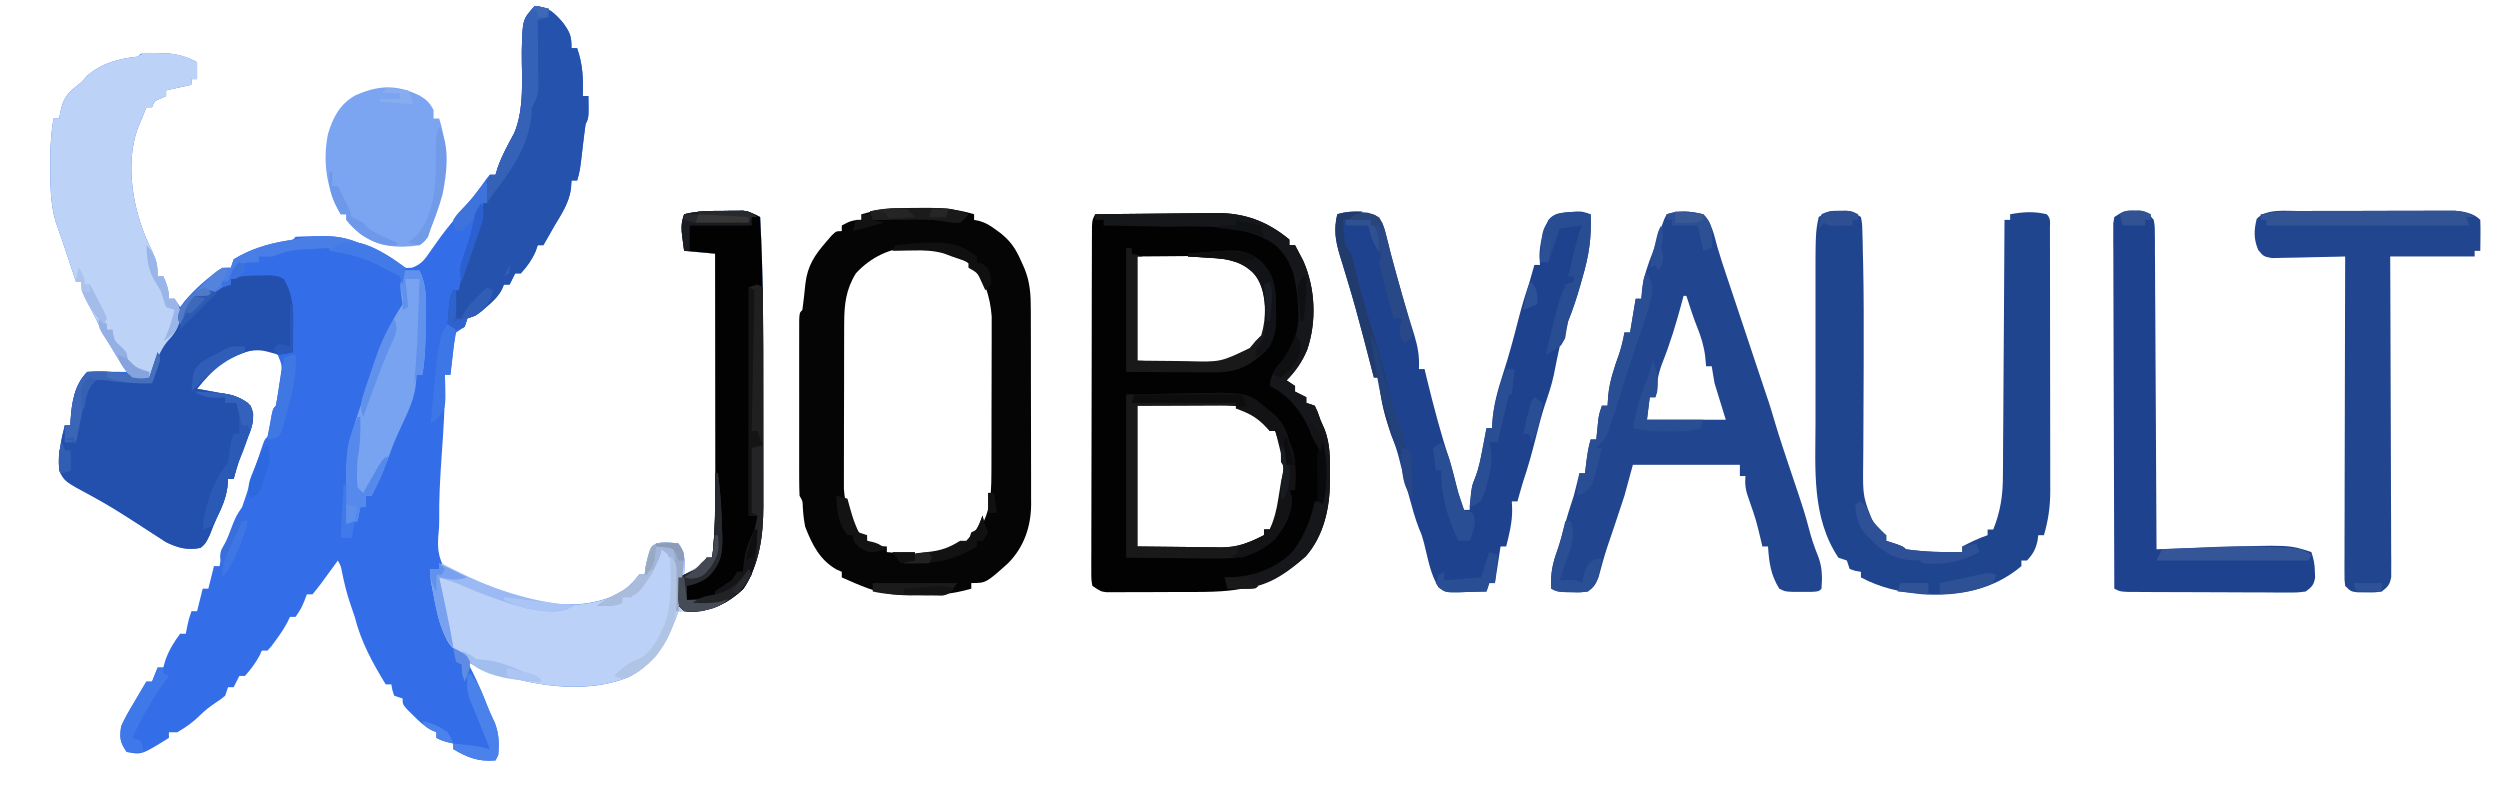 <svg version="1.1" xmlns="http://www.w3.org/2000/svg" width="120" height="38" viewBox="0 0 888 281"><path d="M0 0 C4.863 0.417 6.865 2.37 10 6 C12.479 9.505 13 10.586 13 15 C13.66 15 14.32 15 15 15 C17.012 20.784 17.221 25.902 17 32 C17.66 32 18.32 32 19 32 C19.125 39.75 19.125 39.75 18 42 C17.631 44.625 17.298 47.242 17 49.875 C16.004 58.576 16.004 58.576 15 62 C14.34 62 13.68 62 13 62 C12.938 62.969 12.876 63.939 12.812 64.938 C12.109 69.913 9.562 73.762 7 78 C6.226 79.352 5.455 80.706 4.688 82.062 C4.131 83.032 3.574 84.001 3 85 C2.34 85 1.68 85 1 85 C0.629 86.083 0.629 86.083 0.25 87.188 C-1.123 90.276 -2.724 92.51 -5 95 C-5.66 95 -6.32 95 -7 95 C-7.99 96.98 -7.99 96.98 -9 99 C-9.66 99 -10.32 99 -11 99 C-11.249 99.584 -11.498 100.168 -11.754 100.77 C-13.175 103.313 -14.732 104.794 -16.938 106.688 C-17.627 107.289 -18.317 107.891 -19.027 108.512 C-21 110 -21 110 -24 111 C-24.33 111.99 -24.66 112.98 -25 114 C-25.99 114.66 -26.98 115.32 -28 116 C-28.545 118.593 -28.924 121.005 -29.188 123.625 C-29.31 124.685 -29.31 124.685 -29.436 125.766 C-29.636 127.509 -29.819 129.254 -30 131 C-30.66 131 -31.32 131 -32 131 C-31.983 131.913 -31.983 131.913 -31.965 132.844 C-31.871 141.961 -32.517 151.014 -33.146 160.103 C-33.663 167.64 -34.098 175.134 -33.996 182.694 C-34 185 -34 185 -34.344 188.637 C-34.529 192.258 -34.386 194.626 -33 198 C-28.52 202.007 -22.549 203.934 -17 206 C-15.958 206.429 -14.917 206.859 -13.844 207.301 C-1.387 212.223 14.432 215.072 27.238 209.852 C31.619 207.734 34.147 205.94 37 202 C37.66 202 38.32 202 39 202 C39.155 200.67 39.155 200.67 39.312 199.312 C40.051 195.752 40.541 193.697 43 191 C45.943 190.361 47.921 190.609 51 191 C53.679 195.019 53.156 197.242 53 202 C54.134 201.381 55.269 200.762 56.438 200.125 C57.395 199.603 57.395 199.603 58.371 199.07 C60.166 198.086 60.166 198.086 61 196 C61.66 196 62.32 196 63 196 C64.326 184.633 64.127 173.254 64.098 161.828 C64.096 159.693 64.094 157.558 64.093 155.423 C64.09 149.84 64.08 144.257 64.069 138.674 C64.058 132.962 64.054 127.251 64.049 121.539 C64.038 110.359 64.021 99.18 64 88 C60.37 87.67 56.74 87.34 53 87 C51.795 77.893 51.795 77.893 53 74 C57.69 72.816 62.259 72.816 67.062 72.812 C67.865 72.8 68.667 72.788 69.494 72.775 C70.271 72.773 71.047 72.772 71.848 72.77 C72.549 72.765 73.25 72.761 73.973 72.757 C76.327 73.039 77.915 73.904 80 75 C81.125 95.76 81.156 116.497 81.13 137.28 C81.125 142.087 81.128 146.893 81.134 151.699 C81.138 155.445 81.136 159.191 81.134 162.936 C81.133 164.71 81.134 166.483 81.136 168.256 C81.139 170.725 81.135 173.195 81.129 175.664 C81.131 176.378 81.133 177.092 81.136 177.827 C81.093 188.218 79.831 197.999 74.125 206.938 C68.761 212.144 63.207 214.841 55.688 215.125 C54.801 215.084 53.914 215.042 53 215 C52.34 215 51.68 215 51 215 C50.758 215.652 50.515 216.305 50.266 216.977 C46.704 226.264 42.598 233.443 33.652 238.266 C17.011 245.066 -2.592 241.186 -18.875 235.312 C-20.603 234.587 -22.324 233.838 -24 233 C-23.422 234.114 -22.845 235.227 -22.25 236.375 C-20.247 240.375 -18.56 244.45 -16.949 248.621 C-16.129 250.677 -15.215 252.636 -14.25 254.625 C-12.71 258.783 -12.701 261.594 -13 266 C-13.33 266.66 -13.66 267.32 -14 268 C-20.073 268.506 -23.772 267.042 -29 264 C-29 263.34 -29 262.68 -29 262 C-29.619 261.856 -30.238 261.711 -30.875 261.562 C-33 261 -33 261 -35 260 C-35 259.34 -35 258.68 -35 258 C-35.572 257.752 -36.145 257.505 -36.734 257.25 C-39.35 255.807 -41.148 254.118 -43.25 252 C-44.31 250.948 -44.31 250.948 -45.391 249.875 C-47 248 -47 248 -47 246 C-47.99 245.67 -48.98 245.34 -50 245 C-50.688 242.938 -50.688 242.938 -51 241 C-51.66 241 -52.32 241 -53 241 C-57.759 233.154 -61.745 225.959 -64 217 C-64.508 215.475 -65.029 213.954 -65.562 212.438 C-66.86 208.621 -67.776 204.797 -68.57 200.848 C-68.943 198.92 -68.943 198.92 -70 197 C-70.626 197.866 -71.253 198.732 -71.898 199.625 C-72.724 200.75 -73.549 201.875 -74.375 203 C-74.787 203.572 -75.2 204.145 -75.625 204.734 C-76.702 206.193 -77.847 207.601 -79 209 C-79.66 209 -80.32 209 -81 209 C-81.289 209.763 -81.578 210.526 -81.875 211.312 C-83 214 -83 214 -85 217 C-85.66 217 -86.32 217 -87 217 C-87.268 217.572 -87.536 218.145 -87.812 218.734 C-89.041 221.079 -90.425 223.124 -92 225.25 C-92.516 225.956 -93.031 226.663 -93.562 227.391 C-94.037 227.922 -94.511 228.453 -95 229 C-95.66 229 -96.32 229 -97 229 C-97.248 229.557 -97.495 230.114 -97.75 230.688 C-99.229 233.424 -100.935 235.677 -103 238 C-103.66 238 -104.32 238 -105 238 C-105.66 239.32 -106.32 240.64 -107 242 C-107.66 242 -108.32 242 -109 242 C-109.33 242.99 -109.66 243.98 -110 245 C-111.488 246.246 -111.488 246.246 -113.312 247.438 C-115.464 248.898 -117.213 250.213 -119.062 252.062 C-121.491 254.491 -124.054 256.245 -127 258 C-127.99 258 -128.98 258 -130 258 C-130 258.66 -130 259.32 -130 260 C-139.698 266.034 -139.698 266.034 -145 265 C-147.395 261.407 -147.517 260.245 -147 256 C-145.738 253.061 -144.148 250.362 -142.5 247.625 C-142.071 246.889 -141.641 246.153 -141.199 245.395 C-140.144 243.59 -139.074 241.794 -138 240 C-137.34 240 -136.68 240 -136 240 C-135.34 238.35 -134.68 236.7 -134 235 C-133.34 235 -132.68 235 -132 235 C-131.752 234.134 -131.505 233.268 -131.25 232.375 C-129.922 228.789 -128.314 226.037 -126 223 C-125.34 223 -124.68 223 -124 223 C-123.856 222.237 -123.711 221.474 -123.562 220.688 C-123 218 -123 218 -122 215 C-121.34 215 -120.68 215 -120 215 C-119.34 212.36 -118.68 209.72 -118 207 C-117.34 207 -116.68 207 -116 207 C-115.34 204.36 -114.68 201.72 -114 199 C-113.34 199 -112.68 199 -112 199 C-111.885 198.312 -111.771 197.623 -111.652 196.914 C-110.907 193.586 -109.794 190.554 -108.562 187.375 C-108.131 186.248 -107.699 185.122 -107.254 183.961 C-106 181 -106 181 -104 178 C-102.953 175.01 -101.966 172.017 -101 169 C-100.132 166.331 -99.254 163.665 -98.375 161 C-98.157 160.329 -97.938 159.657 -97.714 158.966 C-96.113 154.113 -96.113 154.113 -95 153 C-94.631 151.341 -94.304 149.672 -94 148 C-93.111 143.111 -93.111 143.111 -92 142 C-91.518 139.371 -91.109 136.771 -90.75 134.125 C-90.634 133.392 -90.518 132.658 -90.398 131.902 C-89.755 127.771 -89.755 127.771 -91.289 124.047 C-94.554 122.049 -97.432 121.66 -101.18 122.473 C-109.455 125.022 -114.691 129.298 -120 136 C-118.964 136.182 -117.927 136.364 -116.859 136.551 C-115.489 136.804 -114.12 137.058 -112.75 137.312 C-112.068 137.43 -111.386 137.548 -110.684 137.67 C-106.764 138.412 -103.876 139.166 -101 142 C-99.01 147.1 -100.807 150.596 -102.875 155.32 C-104.605 159.44 -105.793 163.703 -107 168 C-107.66 168 -108.32 168 -109 168 C-109.082 168.969 -109.165 169.939 -109.25 170.938 C-109.811 174.901 -111.251 178.188 -112.961 181.785 C-113.911 183.811 -114.709 185.846 -115.5 187.938 C-117 191 -117 191 -118.75 192.5 C-123.236 193.497 -127.113 192.453 -131.141 190.398 C-132.167 189.731 -133.193 189.063 -134.25 188.375 C-134.809 188.017 -135.367 187.66 -135.943 187.292 C-137.636 186.206 -139.318 185.103 -141 184 C-146.541 180.416 -152.05 176.92 -157.875 173.812 C-167.052 168.896 -167.052 168.896 -169 165 C-169.345 159.367 -168.375 154.414 -167 149 C-166.34 149 -165.68 149 -165 149 C-164.974 148.371 -164.948 147.742 -164.922 147.094 C-164.514 140.94 -163.601 134.601 -159 130 C-156.647 129.927 -154.292 129.916 -151.938 129.938 C-150.647 129.947 -149.357 129.956 -148.027 129.965 C-146.529 129.982 -146.529 129.982 -145 130 C-145.436 129.345 -145.871 128.69 -146.32 128.016 C-150.749 121.229 -154.488 114.296 -158 107 C-158.552 105.955 -159.103 104.909 -159.672 103.832 C-161 101 -161 101 -161 98 C-161.66 98 -162.32 98 -163 98 C-164.667 93 -166.333 88 -168 83 C-168.249 82.3 -168.498 81.6 -168.754 80.879 C-169.021 80.114 -169.288 79.35 -169.562 78.562 C-169.811 77.863 -170.06 77.163 -170.316 76.441 C-172.115 70.018 -172.155 63.612 -172.125 57 C-172.129 56.136 -172.133 55.273 -172.137 54.383 C-172.129 49.482 -171.827 44.832 -171 40 C-170.34 40 -169.68 40 -169 40 C-168.856 39.237 -168.711 38.474 -168.562 37.688 C-167.573 32.961 -166.325 31.247 -162.531 28.258 C-160.864 26.958 -160.864 26.958 -159.188 24.938 C-154.009 20.351 -147.731 18.701 -141 18 C-140.67 17.67 -140.34 17.34 -140 17 C-132.707 16.45 -126.46 16.395 -120 20 C-120 21.98 -120 23.96 -120 26 C-120.66 26 -121.32 26 -122 26 C-122 26.66 -122 27.32 -122 28 C-124.97 28.66 -127.94 29.32 -131 30 C-131 30.66 -131 31.32 -131 32 C-131.959 32.433 -131.959 32.433 -132.938 32.875 C-135.152 33.828 -135.152 33.828 -136 36 C-136.66 36 -137.32 36 -138 36 C-138.289 36.722 -138.577 37.444 -138.875 38.188 C-139.563 39.907 -140.274 41.619 -141.023 43.312 C-145.674 56.11 -142.791 72.439 -137.219 84.449 C-136.817 85.291 -136.414 86.133 -136 87 C-134.448 90.466 -134 92.087 -134 96 C-133.34 96 -132.68 96 -132 96 C-130.743 98.906 -130 100.796 -130 104 C-129.34 104 -128.68 104 -128 104 C-127.01 105.485 -127.01 105.485 -126 107 C-125.505 106.319 -125.01 105.639 -124.5 104.938 C-120.561 100.31 -116.055 96.37 -111 93 C-110.01 93 -109.02 93 -108 93 C-107.505 91.515 -107.505 91.515 -107 90 C-101.089 86.385 -94.7 84.432 -87.898 83.359 C-85.996 83.184 -85.996 83.184 -85 82 C-82.425 81.872 -79.888 81.815 -77.312 81.812 C-76.604 81.8 -75.896 81.788 -75.166 81.775 C-70.703 81.763 -67.204 82.34 -63 84 C-62.166 84.295 -61.332 84.59 -60.473 84.895 C-56.297 86.485 -52.715 88.04 -49.188 90.812 C-46.309 93.238 -46.309 93.238 -43.562 92.969 C-40.046 91.639 -38.94 89.764 -36.812 86.688 C-36.034 85.59 -35.253 84.495 -34.469 83.402 C-34.067 82.839 -33.664 82.275 -33.25 81.695 C-31.223 78.946 -29.023 76.351 -26.812 73.75 C-23.406 69.724 -20.178 65.65 -17.156 61.328 C-16.775 60.89 -16.393 60.452 -16 60 C-15.34 60 -14.68 60 -14 60 C-13.733 59.131 -13.466 58.262 -13.191 57.367 C-11.665 53.054 -9.526 49.205 -7.34 45.195 C-3.608 36.296 -4.732 25.566 -4.658 16.09 C-4.399 4.794 -4.399 4.794 0 0 Z " fill="#336DE7" transform="translate(190,2)" /><path d="M0 0 C7.222 -0.102 14.445 -0.172 21.667 -0.22 C24.121 -0.24 26.575 -0.267 29.029 -0.302 C32.569 -0.351 36.108 -0.373 39.648 -0.391 C41.277 -0.422 41.277 -0.422 42.939 -0.453 C53.161 -0.456 61.122 2.492 69 9 C69 9.66 69 10.32 69 11 C69.66 11 70.32 11 71 11 C71.633 12.183 72.256 13.372 72.875 14.562 C73.223 15.224 73.571 15.885 73.93 16.566 C78.222 26.325 78.738 38.002 75.312 48.125 C73.493 52.449 71.262 55.647 68 59 C69.485 59.99 69.485 59.99 71 61 C71 61.66 71 62.32 71 63 C72.98 63.99 72.98 63.99 75 65 C75 65.66 75 66.32 75 67 C76.485 67.495 76.485 67.495 78 68 C79 70.062 79 70.062 80 73 C80.508 74.156 81.016 75.313 81.539 76.504 C83.452 81.609 83.442 86.477 83.375 91.875 C83.387 92.804 83.398 93.734 83.41 94.691 C83.37 104.24 81.245 114.148 74.812 121.5 C62.645 132.316 52.182 134.149 36.285 134.168 C35.308 134.171 34.33 134.175 33.323 134.178 C31.277 134.183 29.231 134.185 27.184 134.185 C24.047 134.188 20.909 134.206 17.771 134.225 C15.776 134.228 13.781 134.23 11.785 134.23 C10.848 134.238 9.91 134.245 8.944 134.252 C8.076 134.249 7.207 134.246 6.313 134.243 C5.55 134.244 4.788 134.246 4.002 134.247 C2 134 2 134 -1 132 C-1.372 129.729 -1.372 129.729 -1.367 126.838 C-1.373 125.744 -1.379 124.65 -1.384 123.523 C-1.375 122.318 -1.366 121.113 -1.356 119.871 C-1.358 118.606 -1.361 117.341 -1.363 116.038 C-1.368 112.562 -1.354 109.087 -1.337 105.612 C-1.322 101.98 -1.323 98.348 -1.322 94.717 C-1.319 88.617 -1.304 82.517 -1.281 76.417 C-1.252 68.581 -1.242 60.746 -1.238 52.91 C-1.234 46.182 -1.221 39.454 -1.207 32.726 C-1.203 30.559 -1.2 28.392 -1.197 26.226 C-1.192 22.193 -1.177 18.161 -1.161 14.129 C-1.16 12.924 -1.159 11.718 -1.158 10.477 C-1.152 9.383 -1.146 8.289 -1.14 7.162 C-1.137 6.208 -1.134 5.254 -1.131 4.271 C-1 2 -1 2 0 0 Z M15 15 C15 27.21 15 39.42 15 52 C19.434 52.206 23.869 52.413 28.438 52.625 C29.817 52.695 31.197 52.766 32.619 52.838 C44.263 53.37 44.263 53.37 54.875 49.125 C59.856 44.144 61 40.533 61.188 33.562 C61.067 26.96 59.407 22.976 54.828 18.297 C50.091 14.936 45.053 14.76 39.414 14.805 C37.487 14.812 37.487 14.812 35.522 14.82 C33.098 14.847 33.098 14.847 30.625 14.875 C25.469 14.916 20.312 14.957 15 15 Z M15 68 C15 84.5 15 101 15 118 C20.796 118.062 26.591 118.124 32.562 118.188 C34.378 118.215 36.194 118.242 38.065 118.27 C39.524 118.279 40.982 118.287 42.441 118.293 C43.183 118.308 43.924 118.324 44.688 118.339 C50.703 118.342 54.638 116.681 60 114 C60 113.34 60 112.68 60 112 C60.66 112 61.32 112 62 112 C64.857 106.931 66.452 102.989 66.824 97.176 C67 95 67 95 67.641 92.656 C68.124 89.082 67.197 86.592 66.062 83.188 C65.682 82.026 65.302 80.865 64.91 79.668 C64.61 78.788 64.309 77.907 64 77 C63.34 77 62.68 77 62 77 C61.794 76.422 61.587 75.845 61.375 75.25 C59.266 71.8 56.107 69.756 52.308 68.393 C48.864 67.807 45.435 67.878 41.953 67.902 C41.269 67.903 40.585 67.904 39.88 67.905 C37.337 67.911 34.793 67.925 32.25 67.938 C26.558 67.958 20.865 67.979 15 68 Z " fill="#020202" transform="translate(389,76)" /><path d="M0 0 C0.802 -0.012 1.605 -0.024 2.432 -0.037 C3.597 -0.04 3.597 -0.04 4.785 -0.043 C5.486 -0.047 6.188 -0.051 6.91 -0.055 C9.265 0.227 10.853 1.091 12.938 2.188 C14.062 22.947 14.093 43.685 14.068 64.468 C14.062 69.274 14.066 74.081 14.071 78.887 C14.075 82.633 14.074 86.378 14.071 90.124 C14.071 91.897 14.071 93.67 14.074 95.444 C14.076 97.913 14.072 100.382 14.067 102.852 C14.069 103.565 14.071 104.279 14.073 105.015 C14.03 115.405 12.768 125.186 7.062 134.125 C1.699 139.331 -3.856 142.029 -11.375 142.312 C-12.262 142.271 -13.149 142.23 -14.062 142.188 C-14.723 142.188 -15.383 142.188 -16.062 142.188 C-16.305 142.84 -16.547 143.492 -16.797 144.164 C-20.358 153.451 -24.464 160.63 -33.41 165.453 C-48.293 171.535 -66.194 169.015 -81.062 164.188 C-81.903 163.937 -82.743 163.687 -83.609 163.43 C-88.384 161.868 -91.445 159.553 -95.062 156.188 C-95.582 155.732 -96.101 155.277 -96.637 154.809 C-98.365 152.844 -98.868 151.267 -99.562 148.75 C-99.806 147.872 -100.05 146.994 -100.301 146.09 C-100.552 145.132 -100.804 144.174 -101.062 143.188 C-101.345 142.137 -101.627 141.086 -101.918 140.004 C-104.062 131.778 -104.062 131.778 -104.062 127.188 C-103.073 127.188 -102.082 127.188 -101.062 127.188 C-100.567 126.198 -100.567 126.198 -100.062 125.188 C-99.035 125.719 -98.008 126.25 -96.949 126.797 C-80.287 135.327 -60.905 143.921 -41.875 137.875 C-36.758 135.789 -33.327 133.695 -30.062 129.188 C-29.402 129.188 -28.742 129.188 -28.062 129.188 C-27.959 128.301 -27.856 127.414 -27.75 126.5 C-27.011 122.94 -26.521 120.884 -24.062 118.188 C-21.12 117.548 -19.141 117.797 -16.062 118.188 C-13.383 122.206 -13.906 124.429 -14.062 129.188 C-12.928 128.569 -11.794 127.95 -10.625 127.312 C-9.987 126.964 -9.349 126.616 -8.691 126.258 C-6.896 125.273 -6.896 125.273 -6.062 123.188 C-5.402 123.188 -4.742 123.188 -4.062 123.188 C-2.736 111.82 -2.935 100.441 -2.965 89.016 C-2.967 86.88 -2.968 84.745 -2.969 82.61 C-2.973 77.027 -2.983 71.444 -2.994 65.862 C-3.004 60.15 -3.009 54.438 -3.014 48.727 C-3.024 37.547 -3.041 26.367 -3.062 15.188 C-6.692 14.857 -10.322 14.527 -14.062 14.188 C-15.268 5.08 -15.268 5.08 -14.062 1.188 C-9.373 0.003 -4.804 0.004 0 0 Z " fill="#BBD1F7" transform="translate(257.062,74.812)" /><path d="M0 0 C1.562 -0.012 1.562 -0.012 3.156 -0.023 C9.123 -0.008 14.286 0.519 20 2.25 C20 2.91 20 3.57 20 4.25 C20.88 4.424 20.88 4.424 21.777 4.602 C24.133 5.289 25.597 6.174 27.562 7.625 C28.141 8.045 28.72 8.465 29.316 8.898 C32.948 11.814 34.723 14.388 36.625 18.688 C37.05 19.635 37.476 20.582 37.914 21.559 C39.911 26.507 40.148 30.917 40.145 36.228 C40.149 37.029 40.152 37.829 40.155 38.654 C40.165 41.298 40.167 43.942 40.168 46.586 C40.171 48.427 40.175 50.268 40.178 52.108 C40.184 55.967 40.186 59.825 40.185 63.684 C40.185 68.622 40.199 73.56 40.216 78.499 C40.227 82.301 40.229 86.103 40.229 89.905 C40.23 91.726 40.234 93.546 40.242 95.367 C40.252 97.916 40.249 100.464 40.243 103.013 C40.249 103.761 40.254 104.51 40.26 105.281 C40.212 113.22 37.721 120.468 32.102 126.18 C24.21 133.25 24.21 133.25 19 133.25 C19 133.91 19 134.57 19 135.25 C12.585 137.146 6.734 137.585 0.062 137.562 C-0.875 137.579 -1.813 137.595 -2.779 137.611 C-9.062 137.616 -14.193 136.63 -20 134.25 C-20.694 133.966 -21.387 133.682 -22.102 133.389 C-23.743 132.697 -25.373 131.977 -27 131.25 C-27 130.59 -27 129.93 -27 129.25 C-27.866 128.879 -27.866 128.879 -28.75 128.5 C-34.785 125.147 -37.576 119.515 -40 113.25 C-40.472 110.829 -40.736 108.524 -40.859 106.062 C-40.893 104.149 -40.893 104.149 -42 102.25 C-42.097 100.192 -42.128 98.132 -42.129 96.072 C-42.133 94.774 -42.136 93.476 -42.139 92.139 C-42.137 90.716 -42.135 89.294 -42.133 87.871 C-42.133 86.419 -42.134 84.967 -42.136 83.515 C-42.137 80.471 -42.135 77.427 -42.13 74.383 C-42.125 70.473 -42.128 66.563 -42.134 62.653 C-42.138 59.655 -42.136 56.657 -42.134 53.659 C-42.133 52.217 -42.134 50.774 -42.136 49.332 C-42.139 47.321 -42.134 45.31 -42.129 43.299 C-42.129 42.152 -42.128 41.006 -42.127 39.824 C-42 37.25 -42 37.25 -41 36.25 C-40.586 33.161 -40.231 30.074 -39.926 26.973 C-39.177 20.512 -36.623 16.737 -32.438 11.938 C-31.838 11.24 -31.239 10.543 -30.621 9.824 C-29 8.25 -29 8.25 -27 8.25 C-27 7.59 -27 6.93 -27 6.25 C-24.353 4.789 -23.106 4.25 -20 4.25 C-20 3.59 -20 2.93 -20 2.25 C-13.251 0.206 -7.027 -0.052 0 0 Z M-22 23.25 C-25.568 29.079 -26.124 34.304 -26.145 41.041 C-26.149 41.703 -26.152 42.365 -26.155 43.048 C-26.165 45.227 -26.167 47.407 -26.168 49.586 C-26.171 51.109 -26.175 52.632 -26.178 54.155 C-26.184 57.344 -26.186 60.533 -26.185 63.723 C-26.185 67.797 -26.199 71.871 -26.216 75.945 C-26.227 79.09 -26.229 82.235 -26.229 85.38 C-26.23 86.881 -26.234 88.383 -26.242 89.884 C-26.252 91.99 -26.249 94.095 -26.243 96.201 C-26.244 97.396 -26.246 98.591 -26.247 99.822 C-25.772 106.407 -23.852 111.902 -19.562 116.938 C-16.729 119.317 -14.722 120.25 -11 120.25 C-11 120.91 -11 121.57 -11 122.25 C-8.646 122.474 -6.294 122.68 -3.938 122.875 C-1.971 123.049 -1.971 123.049 0.035 123.227 C7.12 123.268 14.682 120.923 20.25 116.438 C25.586 109.768 26.117 102.803 26.145 94.508 C26.152 93.21 26.158 91.911 26.165 90.574 C26.166 89.174 26.167 87.775 26.168 86.375 C26.171 84.922 26.175 83.469 26.178 82.016 C26.184 78.98 26.186 75.944 26.185 72.908 C26.185 69.031 26.199 65.155 26.216 61.278 C26.227 58.281 26.229 55.283 26.229 52.286 C26.23 50.857 26.234 49.428 26.242 47.999 C26.252 45.997 26.248 43.994 26.243 41.992 C26.244 40.856 26.246 39.721 26.247 38.55 C25.736 31.726 23.754 24.787 18.625 20.062 C5.791 11.201 -11.085 11.321 -22 23.25 Z " fill="#050505" transform="translate(326,73.75)" /><path d="M0 0 C0.773 -0.005 1.547 -0.01 2.344 -0.016 C4.5 0.25 4.5 0.25 7.5 2.25 C7.932 4.475 7.932 4.475 8.012 7.379 C8.047 8.528 8.082 9.677 8.119 10.861 C8.142 12.165 8.164 13.469 8.188 14.812 C8.222 16.206 8.258 17.6 8.293 18.994 C8.537 29.858 8.51 40.724 8.484 51.59 C8.482 53.047 8.479 54.505 8.476 55.962 C8.462 62.592 8.44 69.223 8.391 75.853 C8.371 78.669 8.36 81.485 8.35 84.302 C8.34 86.256 8.32 88.21 8.299 90.163 C8.17 101.75 8.17 101.75 12.5 112.25 C14.342 114.303 14.342 114.303 16.5 115.25 C16.5 115.91 16.5 116.57 16.5 117.25 C17.954 117.714 17.954 117.714 19.438 118.188 C22.5 119.25 22.5 119.25 23.5 120.25 C30.142 121.211 36.802 121.36 43.5 121.25 C43.5 120.59 43.5 119.93 43.5 119.25 C46.483 117.726 49.318 116.311 52.5 115.25 C52.5 114.59 52.5 113.93 52.5 113.25 C53.16 113.25 53.82 113.25 54.5 113.25 C57.112 106.702 57.943 100.976 57.932 93.957 C57.943 92.97 57.953 91.984 57.963 90.968 C57.993 87.737 58.003 84.508 58.012 81.277 C58.029 79.026 58.047 76.774 58.066 74.523 C58.113 68.619 58.143 62.716 58.17 56.812 C58.199 50.779 58.246 44.746 58.291 38.713 C58.377 26.892 58.444 15.071 58.5 3.25 C59.16 3.25 59.82 3.25 60.5 3.25 C60.5 2.59 60.5 1.93 60.5 1.25 C65.142 0.415 68.893 0.153 73.5 1.25 C75.032 2.782 74.629 4.166 74.634 6.303 C74.64 7.613 74.64 7.613 74.647 8.949 C74.646 10.397 74.646 10.397 74.645 11.875 C74.649 12.887 74.652 13.898 74.655 14.94 C74.665 18.305 74.667 21.67 74.668 25.035 C74.671 27.369 74.675 29.702 74.678 32.036 C74.684 36.939 74.686 41.843 74.685 46.747 C74.685 53.023 74.699 59.298 74.716 65.574 C74.727 70.4 74.729 75.225 74.729 80.051 C74.73 82.364 74.734 84.676 74.742 86.989 C74.752 90.233 74.749 93.476 74.743 96.719 C74.749 97.67 74.754 98.622 74.76 99.602 C74.734 105.158 74.072 109.916 72.5 115.25 C71.84 115.25 71.18 115.25 70.5 115.25 C70.397 115.993 70.294 116.735 70.188 117.5 C69.451 120.447 68.552 122.034 66.5 124.25 C65.84 124.25 65.18 124.25 64.5 124.25 C64.5 124.91 64.5 125.57 64.5 126.25 C54.551 134.652 42.239 137.011 29.5 136.25 C21.526 135.467 14.602 134.03 7.5 130.25 C7.5 129.59 7.5 128.93 7.5 128.25 C6.861 128.147 6.221 128.044 5.562 127.938 C4.882 127.711 4.201 127.484 3.5 127.25 C3.17 126.26 2.84 125.27 2.5 124.25 C1.51 123.92 0.52 123.59 -0.5 123.25 C-10.057 108.914 -8.656 91.809 -8.633 75.277 C-8.633 73.58 -8.634 71.882 -8.636 70.184 C-8.637 66.651 -8.635 63.117 -8.63 59.583 C-8.625 55.089 -8.628 50.596 -8.634 46.102 C-8.638 42.604 -8.636 39.106 -8.634 35.608 C-8.633 33.953 -8.634 32.297 -8.636 30.642 C-8.662 7.776 -8.662 7.776 -7.5 2.25 C-4.378 0.169 -3.567 -0.024 0 0 Z " fill="#20458F" transform="translate(653.5,74.75)" /><path d="M0 0 C3.138 3.138 3.899 7.693 5.09 11.904 C6.077 15.262 7.167 18.573 8.281 21.891 C8.728 23.225 9.175 24.56 9.623 25.894 C9.965 26.914 9.965 26.914 10.314 27.955 C11.404 31.205 12.487 34.458 13.57 37.711 C13.996 38.988 14.422 40.266 14.848 41.543 C15.707 44.121 16.566 46.699 17.426 49.277 C17.637 49.912 17.849 50.546 18.067 51.199 C18.678 53.034 19.289 54.869 19.901 56.704 C20.574 58.723 21.249 60.741 21.926 62.759 C22.189 63.544 22.452 64.328 22.723 65.137 C22.942 65.789 23.161 66.44 23.387 67.112 C24.068 69.21 24.695 71.32 25.312 73.438 C27.214 79.856 29.37 86.19 31.5 92.535 C31.746 93.267 31.991 93.999 32.244 94.753 C32.762 96.291 33.281 97.829 33.803 99.366 C35.166 103.407 36.44 107.43 37.5 111.562 C38.375 114.886 39.364 118.017 40.688 121.188 C42.291 125.251 42.305 128.657 42 133 C41 134 41 134 38.348 134.133 C36.722 134.129 36.722 134.129 35.062 134.125 C33.981 134.128 32.899 134.13 31.785 134.133 C29 134 29 134 27 133 C23.947 128.115 23.362 123.615 23 118 C22.34 118 21.68 118 21 118 C20.818 117.227 20.636 116.453 20.449 115.656 C18.726 108.503 18.726 108.503 16.312 101.562 C15.133 98.362 14.686 96.35 15 93 C14.34 93 13.68 93 13 93 C13 91.68 13 90.36 13 89 C0.46 89 -12.08 89 -25 89 C-25.99 92.63 -26.98 96.26 -28 100 C-29.142 103.532 -30.3 107.05 -31.5 110.562 C-32.095 112.313 -32.689 114.065 -33.281 115.816 C-33.57 116.667 -33.859 117.518 -34.156 118.395 C-35.279 121.86 -36.24 125.366 -37.174 128.886 C-38.098 131.252 -39.012 132.436 -41 134 C-43.629 134.328 -43.629 134.328 -46.562 134.25 C-47.533 134.235 -48.504 134.219 -49.504 134.203 C-52 134 -52 134 -54 133 C-54.324 127.924 -53.586 124.23 -51.859 119.465 C-50.921 116.773 -50.17 114.067 -49.438 111.312 C-48.418 107.488 -47.252 103.755 -46 100 C-45.295 97.341 -44.645 94.674 -44 92 C-43.34 92 -42.68 92 -42 92 C-41.856 90.763 -41.711 89.525 -41.562 88.25 C-41.213 85.435 -40.796 82.73 -40 80 C-39.34 80 -38.68 80 -38 80 C-37.909 79.078 -37.909 79.078 -37.816 78.137 C-37.733 77.328 -37.649 76.52 -37.562 75.688 C-37.481 74.887 -37.4 74.086 -37.316 73.262 C-37 71 -37 71 -36 68 C-35.34 68 -34.68 68 -34 68 C-33.917 66.763 -33.835 65.525 -33.75 64.25 C-33.202 59.157 -31.666 54.601 -29.938 49.797 C-29.068 47.202 -28.472 44.692 -28 42 C-27.34 42 -26.68 42 -26 42 C-25.34 38.04 -24.68 34.08 -24 30 C-23.34 30 -22.68 30 -22 30 C-21.918 28.907 -21.835 27.814 -21.75 26.688 C-21.183 22.1 -19.698 18.058 -18.051 13.758 C-16.796 10.464 -15.699 7.13 -14.613 3.777 C-14 2 -14 2 -13 0 C-8.568 -1.477 -4.52 -1.078 0 0 Z M-7 29 C-7.182 29.69 -7.364 30.379 -7.551 31.09 C-9.55 38.565 -11.746 45.878 -14.625 53.062 C-16.148 57.024 -16.623 60.782 -17 65 C-17.66 65 -18.32 65 -19 65 C-19.33 67.64 -19.66 70.28 -20 73 C-10.76 73 -1.52 73 8 73 C6.68 68.71 5.36 64.42 4 60 C3.67 58.02 3.34 56.04 3 54 C2.34 54 1.68 54 1 54 C0.897 52.845 0.794 51.69 0.688 50.5 C0.221 46.762 -0.763 43.579 -2.168 40.098 C-3.612 36.457 -4.785 32.722 -6 29 C-6.33 29 -6.66 29 -7 29 Z " fill="#21458F" transform="translate(605,76)" /><path d="M0 0 C0.764 0.067 1.529 0.134 2.316 0.203 C4.929 0.877 5.83 1.594 7.438 3.75 C8.281 6.062 8.281 6.062 8.938 8.75 C9.184 9.725 9.43 10.699 9.684 11.703 C9.932 12.709 10.181 13.714 10.438 14.75 C10.953 16.668 11.474 18.585 12 20.5 C12.342 21.761 12.342 21.761 12.691 23.047 C13.975 27.698 15.301 32.332 16.727 36.941 C16.946 37.659 17.165 38.376 17.391 39.115 C17.84 40.586 18.296 42.055 18.758 43.521 C20.03 47.727 20.704 51.303 20.438 55.75 C21.098 55.75 21.758 55.75 22.438 55.75 C22.74 57.008 23.043 58.266 23.355 59.562 C25.707 69.213 28.24 78.729 31.324 88.172 C32.518 92.008 33.479 95.849 34.438 99.75 C35.083 101.757 35.741 103.76 36.438 105.75 C37.097 105.75 37.758 105.75 38.438 105.75 C38.486 105.158 38.535 104.567 38.586 103.957 C38.661 103.167 38.735 102.377 38.812 101.562 C38.882 100.785 38.952 100.008 39.023 99.207 C39.438 96.75 39.438 96.75 40.375 94.438 C41.727 91.018 42.388 87.536 43.062 83.938 C43.197 83.245 43.331 82.552 43.469 81.838 C43.796 80.143 44.117 78.446 44.438 76.75 C45.097 76.75 45.758 76.75 46.438 76.75 C46.452 76.214 46.466 75.677 46.48 75.125 C46.862 68.857 48.404 63.22 50.352 57.292 C52.408 50.998 54.103 44.636 55.737 38.221 C56.819 33.999 58.017 29.874 59.438 25.75 C59.823 24.461 60.2 23.17 60.562 21.875 C60.851 20.844 61.14 19.812 61.438 18.75 C62.097 18.75 62.758 18.75 63.438 18.75 C63.376 17.781 63.314 16.811 63.25 15.812 C63.241 11.182 64.567 6.962 66.438 2.75 C68.892 0.296 69.985 0.366 73.375 0.062 C74.25 -0.024 75.126 -0.11 76.027 -0.199 C78.438 -0.25 78.438 -0.25 81.438 0.75 C81.839 8.728 80.827 15.488 78.562 23.125 C78.293 24.083 78.024 25.041 77.746 26.027 C76.506 30.377 75.135 34.556 73.438 38.75 C73.055 40.159 72.698 41.576 72.375 43 C71.438 46.75 71.438 46.75 70.438 47.75 C69.673 51.102 69.019 54.471 68.352 57.844 C67.57 61.465 66.412 64.903 65.209 68.403 C63.907 72.364 62.902 76.398 61.875 80.438 C60.554 85.61 59.18 90.7 57.438 95.75 C57.052 97.039 56.675 98.33 56.312 99.625 C56.024 100.656 55.735 101.688 55.438 102.75 C54.778 102.75 54.117 102.75 53.438 102.75 C53.479 103.719 53.52 104.689 53.562 105.688 C53.581 110.199 52.543 114.398 51.438 118.75 C50.778 118.75 50.117 118.75 49.438 118.75 C48.778 123.04 48.117 127.33 47.438 131.75 C46.778 131.75 46.117 131.75 45.438 131.75 C45.108 132.74 44.778 133.73 44.438 134.75 C41.999 134.831 39.564 134.89 37.125 134.938 C36.435 134.963 35.744 134.988 35.033 135.014 C29.916 135.088 29.916 135.088 27.52 133.395 C24.475 128.767 23.604 122.74 22.219 117.434 C21.499 114.785 21.499 114.785 20.5 112.461 C19.024 108.695 18 104.837 16.938 100.938 C16.725 100.169 16.512 99.4 16.293 98.607 C15.262 94.861 14.271 91.11 13.344 87.336 C12.576 84.3 11.621 81.635 10.438 78.75 C8.423 72.203 6.438 65.625 6.438 58.75 C5.777 58.75 5.117 58.75 4.438 58.75 C4.266 58.09 4.095 57.43 3.918 56.75 C3.134 53.729 2.348 50.708 1.562 47.688 C1.293 46.649 1.024 45.611 0.746 44.541 C-1.072 37.556 -2.988 30.619 -5.105 23.719 C-5.654 21.896 -6.202 20.073 -6.75 18.25 C-7.178 16.883 -7.178 16.883 -7.615 15.488 C-9.213 10.101 -9.869 6.246 -8.562 0.75 C-5.551 -0.156 -3.125 -0.317 0 0 Z " fill="#1E428D" transform="translate(483.562,75.25)" /><path d="M0 0 C1.238 -0.026 2.475 -0.052 3.75 -0.078 C7 0.25 7 0.25 8.812 1.328 C12.261 6.909 12.266 12.864 12.125 19.188 C12.116 19.967 12.107 20.746 12.098 21.549 C12.074 23.449 12.038 25.35 12 27.25 C8.347 28.169 7.009 28.253 3.25 27.125 C-2.919 25.402 -7.812 28.049 -13.188 31 C-16.612 33.74 -19.285 36.823 -22 40.25 C-20.964 40.432 -19.927 40.614 -18.859 40.801 C-17.489 41.054 -16.12 41.308 -14.75 41.562 C-14.068 41.68 -13.386 41.798 -12.684 41.92 C-8.764 42.662 -5.876 43.416 -3 46.25 C-1.01 51.35 -2.807 54.846 -4.875 59.57 C-6.605 63.69 -7.793 67.953 -9 72.25 C-9.66 72.25 -10.32 72.25 -11 72.25 C-11.082 73.219 -11.165 74.189 -11.25 75.188 C-11.811 79.151 -13.251 82.438 -14.961 86.035 C-15.911 88.061 -16.709 90.096 -17.5 92.188 C-19 95.25 -19 95.25 -20.75 96.75 C-25.236 97.747 -29.113 96.703 -33.141 94.648 C-34.167 93.981 -35.193 93.313 -36.25 92.625 C-36.809 92.267 -37.367 91.91 -37.943 91.542 C-39.636 90.456 -41.318 89.353 -43 88.25 C-48.541 84.666 -54.05 81.17 -59.875 78.062 C-69.052 73.146 -69.052 73.146 -71 69.25 C-71.345 63.617 -70.375 58.664 -69 53.25 C-68.34 53.25 -67.68 53.25 -67 53.25 C-66.974 52.621 -66.948 51.992 -66.922 51.344 C-66.514 45.19 -65.601 38.851 -61 34.25 C-54.298 33.744 -48.427 34.414 -42 36.25 C-41.01 36.25 -40.02 36.25 -39 36.25 C-38.83 35.67 -38.66 35.09 -38.484 34.492 C-36.569 28.317 -34.028 23.695 -29.875 18.688 C-27.995 16.243 -27.099 14.106 -26 11.25 C-24.336 8.338 -23.389 7.409 -20.25 6.125 C-19.177 5.836 -18.105 5.548 -17 5.25 C-15.708 4.876 -14.416 4.501 -13.125 4.125 C-12.094 3.836 -11.062 3.547 -10 3.25 C-10 2.59 -10 1.93 -10 1.25 C-6.52 0.09 -3.667 0.046 0 0 Z " fill="#2450AD" transform="translate(92,97.75)" /><path d="M0 0 C5.464 0.024 9.126 0.6 13.875 3.25 C13.875 5.23 13.875 7.21 13.875 9.25 C13.215 9.25 12.555 9.25 11.875 9.25 C11.875 9.91 11.875 10.57 11.875 11.25 C8.905 11.91 5.935 12.57 2.875 13.25 C2.875 13.91 2.875 14.57 2.875 15.25 C1.916 15.683 1.916 15.683 0.938 16.125 C-1.277 17.078 -1.277 17.078 -2.125 19.25 C-2.785 19.25 -3.445 19.25 -4.125 19.25 C-4.414 19.972 -4.702 20.694 -5 21.438 C-5.688 23.157 -6.399 24.869 -7.148 26.562 C-11.799 39.36 -8.916 55.689 -3.344 67.699 C-2.942 68.541 -2.539 69.383 -2.125 70.25 C-0.573 73.716 -0.125 75.337 -0.125 79.25 C0.535 79.25 1.195 79.25 1.875 79.25 C3.132 82.156 3.875 84.046 3.875 87.25 C4.535 87.25 5.195 87.25 5.875 87.25 C7.678 89.902 7.873 91.365 7.812 94.625 C6.875 98.252 5.729 99.874 3.215 102.57 C0.694 105.73 -0.609 109.536 -2.125 113.25 C-2.455 113.91 -2.785 114.57 -3.125 115.25 C-5.906 115.52 -5.906 115.52 -9.125 115.25 C-11.031 113.449 -11.031 113.449 -12.625 110.938 C-13.21 110.024 -13.795 109.11 -14.398 108.168 C-17.106 103.591 -19.683 98.974 -22.125 94.25 C-22.615 93.322 -23.105 92.394 -23.609 91.438 C-27.125 84.643 -27.125 84.643 -27.125 81.25 C-27.785 81.25 -28.445 81.25 -29.125 81.25 C-30.792 76.25 -32.458 71.25 -34.125 66.25 C-34.374 65.55 -34.623 64.85 -34.879 64.129 C-35.146 63.364 -35.413 62.6 -35.688 61.812 C-35.936 61.113 -36.185 60.413 -36.441 59.691 C-38.24 53.268 -38.28 46.862 -38.25 40.25 C-38.254 39.386 -38.258 38.523 -38.262 37.633 C-38.254 32.732 -37.952 28.082 -37.125 23.25 C-36.465 23.25 -35.805 23.25 -35.125 23.25 C-34.908 22.105 -34.908 22.105 -34.688 20.938 C-33.698 16.211 -32.45 14.497 -28.656 11.508 C-26.989 10.208 -26.989 10.208 -25.312 8.188 C-20.134 3.601 -13.856 1.951 -7.125 1.25 C-5.288 -0.587 -2.467 0.034 0 0 Z " fill="#BDD2F7" transform="translate(56.125,18.75)" /><path d="M0 0 C1.285 -0.006 2.569 -0.013 3.893 -0.019 C5.277 -0.021 6.661 -0.022 8.044 -0.023 C9.48 -0.026 10.915 -0.029 12.35 -0.033 C15.348 -0.039 18.345 -0.041 21.342 -0.04 C25.177 -0.04 29.011 -0.054 32.845 -0.071 C35.805 -0.082 38.764 -0.084 41.724 -0.083 C43.138 -0.085 44.552 -0.089 45.965 -0.097 C47.942 -0.107 49.918 -0.102 51.895 -0.098 C53.578 -0.1 53.578 -0.1 55.296 -0.102 C58.61 0.169 61.879 0.706 64.318 3.145 C64.39 4.998 64.402 6.854 64.38 8.708 C64.371 9.72 64.362 10.732 64.353 11.774 C64.341 12.557 64.33 13.339 64.318 14.145 C63.658 14.145 62.998 14.145 62.318 14.145 C62.318 14.805 62.318 15.465 62.318 16.145 C52.418 16.145 42.518 16.145 32.318 16.145 C32.334 19.644 32.349 23.142 32.365 26.746 C32.415 38.285 32.448 49.824 32.473 61.363 C32.489 68.362 32.51 75.36 32.544 82.358 C32.577 89.108 32.595 95.858 32.603 102.608 C32.608 105.187 32.619 107.766 32.635 110.345 C32.657 113.949 32.66 117.552 32.658 121.156 C32.669 122.23 32.68 123.304 32.691 124.41 C32.687 125.391 32.683 126.371 32.679 127.381 C32.681 128.233 32.684 129.086 32.687 129.965 C32.233 132.649 31.479 133.533 29.318 135.145 C26.689 135.509 26.689 135.509 23.755 135.458 C22.785 135.454 21.814 135.45 20.814 135.446 C18.318 135.145 18.318 135.145 16.318 133.145 C16.072 131.072 16.072 131.072 16.077 128.463 C16.075 127.476 16.072 126.489 16.069 125.471 C16.076 124.385 16.083 123.298 16.091 122.178 C16.091 121.037 16.09 119.895 16.09 118.719 C16.091 114.931 16.107 111.144 16.123 107.356 C16.126 104.736 16.129 102.116 16.131 99.495 C16.137 93.294 16.154 87.093 16.174 80.891 C16.196 73.832 16.207 66.773 16.217 59.714 C16.238 45.191 16.273 30.668 16.318 16.145 C15.455 16.171 14.592 16.198 13.703 16.225 C10.5 16.31 7.297 16.373 4.093 16.42 C2.706 16.445 1.32 16.479 -0.066 16.522 C-2.058 16.583 -4.052 16.609 -6.045 16.634 C-7.245 16.66 -8.444 16.686 -9.679 16.713 C-12.682 16.145 -12.682 16.145 -14.577 13.806 C-16.193 9.915 -16.106 6.888 -15.12 2.833 C-11.888 -0.961 -4.678 0.016 0 0 Z " fill="#21458F" transform="translate(816.682,74.855)" /><path d="M0 0 C0.681 -0.017 1.361 -0.034 2.062 -0.051 C4.632 0.431 5.389 1.273 7 3.312 C7.385 5.509 7.385 5.509 7.399 8.115 C7.411 9.104 7.424 10.092 7.437 11.111 C7.435 12.194 7.434 13.277 7.432 14.393 C7.443 15.535 7.453 16.677 7.463 17.853 C7.494 21.635 7.503 25.417 7.512 29.199 C7.529 31.818 7.547 34.437 7.566 37.056 C7.61 43.25 7.638 49.444 7.661 55.638 C7.688 62.69 7.732 69.742 7.778 76.794 C7.871 91.3 7.942 105.806 8 120.312 C9.007 120.277 10.014 120.241 11.051 120.205 C14.868 120.072 18.685 119.95 22.502 119.83 C24.139 119.778 25.775 119.722 27.412 119.664 C55.12 118.686 55.12 118.686 63 121.312 C63.871 123.926 64.189 125.62 64.25 128.312 C64.276 128.993 64.302 129.674 64.328 130.375 C63.881 133.013 63.143 133.713 61 135.312 C58.147 135.68 58.147 135.68 54.633 135.669 C52.661 135.673 52.661 135.673 50.649 135.678 C49.212 135.666 47.776 135.654 46.34 135.641 C44.869 135.638 43.399 135.636 41.928 135.635 C38.847 135.63 35.766 135.616 32.685 135.594 C28.732 135.565 24.778 135.555 20.825 135.55 C17.789 135.546 14.753 135.536 11.717 135.524 C10.259 135.518 8.801 135.514 7.343 135.51 C5.308 135.503 3.273 135.489 1.238 135.474 C0.079 135.467 -1.08 135.46 -2.274 135.453 C-5 135.312 -5 135.312 -7 134.312 C-7.07 117.136 -7.123 99.96 -7.155 82.784 C-7.171 74.809 -7.192 66.835 -7.226 58.86 C-7.256 51.911 -7.276 44.962 -7.282 38.013 C-7.286 34.332 -7.295 30.651 -7.317 26.97 C-7.341 22.865 -7.342 18.761 -7.341 14.657 C-7.351 13.43 -7.362 12.203 -7.373 10.938 C-7.369 9.825 -7.365 8.711 -7.361 7.564 C-7.364 6.593 -7.366 5.621 -7.369 4.62 C-7.247 3.859 -7.126 3.097 -7 2.312 C-4.031 0.333 -3.343 0.019 0 0 Z " fill="#1E428E" transform="translate(758,74.688)" /><path d="M0 0 C0.802 -0.012 1.605 -0.024 2.432 -0.037 C3.597 -0.04 3.597 -0.04 4.785 -0.043 C5.486 -0.047 6.188 -0.051 6.91 -0.055 C9.265 0.227 10.853 1.091 12.938 2.188 C14.062 22.947 14.093 43.685 14.068 64.468 C14.062 69.274 14.066 74.081 14.071 78.887 C14.075 82.633 14.074 86.378 14.071 90.124 C14.071 91.897 14.071 93.67 14.074 95.444 C14.076 97.913 14.072 100.382 14.067 102.852 C14.069 103.565 14.071 104.279 14.073 105.015 C14.03 115.405 12.768 125.186 7.062 134.125 C1.655 139.373 -3.857 141.87 -11.375 142.438 C-14.062 142.188 -14.062 142.188 -16.062 140.188 C-16.258 137.805 -16.258 137.805 -16.188 135.062 C-16.169 134.152 -16.151 133.242 -16.133 132.305 C-16.11 131.606 -16.086 130.907 -16.062 130.188 C-15.508 129.934 -14.954 129.68 -14.383 129.418 C-13.658 129.074 -12.934 128.73 -12.188 128.375 C-11.468 128.039 -10.749 127.702 -10.008 127.355 C-7.757 126.193 -7.757 126.193 -6.062 123.188 C-5.402 123.188 -4.742 123.188 -4.062 123.188 C-2.736 111.82 -2.935 100.441 -2.965 89.016 C-2.967 86.88 -2.968 84.745 -2.969 82.61 C-2.973 77.027 -2.983 71.444 -2.994 65.862 C-3.004 60.15 -3.009 54.438 -3.014 48.727 C-3.024 37.547 -3.041 26.367 -3.062 15.188 C-6.692 14.857 -10.322 14.527 -14.062 14.188 C-15.268 5.08 -15.268 5.08 -14.062 1.188 C-9.373 0.003 -4.804 0.004 0 0 Z " fill="#020202" transform="translate(257.062,74.812)" /><path d="M0 0 C4.863 0.417 6.865 2.37 10 6 C12.479 9.505 13 10.586 13 15 C13.66 15 14.32 15 15 15 C17.012 20.784 17.221 25.902 17 32 C17.66 32 18.32 32 19 32 C19.125 39.75 19.125 39.75 18 42 C17.631 44.625 17.298 47.242 17 49.875 C16.004 58.576 16.004 58.576 15 62 C14.34 62 13.68 62 13 62 C12.907 63.454 12.907 63.454 12.812 64.938 C12.109 69.913 9.562 73.762 7 78 C6.226 79.352 5.455 80.706 4.688 82.062 C4.131 83.032 3.574 84.001 3 85 C2.34 85 1.68 85 1 85 C0.752 85.722 0.505 86.444 0.25 87.188 C-1.123 90.276 -2.724 92.51 -5 95 C-5.66 95 -6.32 95 -7 95 C-7.66 96.32 -8.32 97.64 -9 99 C-9.66 99 -10.32 99 -11 99 C-11.249 99.584 -11.498 100.168 -11.754 100.77 C-13.175 103.313 -14.732 104.794 -16.938 106.688 C-17.627 107.289 -18.317 107.891 -19.027 108.512 C-21 110 -21 110 -24 111 C-24.33 111.99 -24.66 112.98 -25 114 C-26.485 114.495 -26.485 114.495 -28 115 C-28.99 114.34 -29.98 113.68 -31 113 C-30.859 111.375 -30.712 109.75 -30.562 108.125 C-30.481 107.22 -30.4 106.315 -30.316 105.383 C-30 103 -30 103 -29 101 C-28.34 101 -27.68 101 -27 101 C-26.867 100.276 -26.734 99.551 -26.597 98.805 C-26.034 96.157 -25.303 93.685 -24.441 91.121 C-24.139 90.205 -23.836 89.289 -23.524 88.345 C-23.207 87.385 -22.889 86.426 -22.562 85.438 C-20.244 78.324 -18.214 71.486 -17.289 64.047 C-17 62 -17 62 -16 60 C-15.34 60 -14.68 60 -14 60 C-13.733 59.131 -13.466 58.262 -13.191 57.367 C-11.665 53.054 -9.526 49.205 -7.34 45.195 C-3.608 36.296 -4.732 25.566 -4.658 16.09 C-4.399 4.794 -4.399 4.794 0 0 Z " fill="#2552AD" transform="translate(190,2)" /><path d="M0 0 C2.35 1.399 3.725 2.671 4.922 5.145 C4.922 6.135 4.922 7.125 4.922 8.145 C5.582 8.145 6.242 8.145 6.922 8.145 C11.248 21.5 8.968 34.42 3.922 47.145 C3.592 48.135 3.262 49.125 2.922 50.145 C1.746 51.805 1.746 51.805 -0.078 53.145 C-7.669 54.297 -14.801 53.749 -21.078 49.145 C-24.078 46.52 -24.078 46.52 -26.078 44.145 C-26.078 43.485 -26.078 42.825 -26.078 42.145 C-26.738 42.145 -27.398 42.145 -28.078 42.145 C-33.031 33.276 -34.583 23.718 -32.582 13.648 C-30.832 7.784 -28.37 2.966 -22.812 -0.109 C-14.55 -3.746 -8.22 -4.011 0 0 Z " fill="#7BA5F0" transform="translate(149.078,33.855)" /><path d="M0 0 C1.65 0 3.3 0 5 0 C6.713 3.725 7.248 6.622 7.23 10.711 C7.229 11.791 7.227 12.871 7.225 13.984 C7.206 15.663 7.206 15.663 7.188 17.375 C7.187 18.486 7.186 19.597 7.186 20.742 C7.156 26.26 6.979 31.566 6 37 C5.34 37 4.68 37 4 37 C3.905 38.155 3.809 39.31 3.711 40.5 C3.135 45.092 1.59 48.842 -0.375 53 C-0.989 54.332 -1.601 55.666 -2.211 57 C-2.511 57.656 -2.811 58.312 -3.121 58.988 C-4.299 61.684 -5.313 64.43 -6.326 67.192 C-7.172 69.461 -8.128 71.669 -9.125 73.875 C-9.458 74.615 -9.79 75.355 -10.133 76.117 C-10.734 77.422 -11.358 78.715 -12 80 C-12.66 80 -13.32 80 -14 80 C-14 81.32 -14 82.64 -14 84 C-14.66 84 -15.32 84 -16 84 C-16.33 85.65 -16.66 87.3 -17 89 C-18.98 89.495 -18.98 89.495 -21 90 C-21.028 87.417 -21.047 84.833 -21.062 82.25 C-21.075 81.185 -21.075 81.185 -21.088 80.098 C-21.098 77.729 -21.06 75.367 -21 73 C-20.982 72.102 -20.963 71.205 -20.944 70.28 C-20.514 61.577 -17.987 53.885 -15.125 45.75 C-14.672 44.428 -14.22 43.105 -13.77 41.781 C-7.758 24.202 -7.758 24.202 -4.938 18.688 C-4.617 18.052 -4.296 17.416 -3.965 16.762 C-3.067 15.122 -2.037 13.556 -1 12 C-1.248 10.329 -1.248 10.329 -1.5 8.625 C-2.018 4.869 -1.701 3.303 0 0 Z " fill="#78A3F0" transform="translate(144,96)" /><path d="M0 0 C7.222 -0.102 14.445 -0.172 21.667 -0.22 C24.121 -0.24 26.575 -0.267 29.029 -0.302 C32.569 -0.351 36.108 -0.373 39.648 -0.391 C41.277 -0.422 41.277 -0.422 42.939 -0.453 C53.161 -0.456 61.122 2.492 69 9 C69 9.66 69 10.32 69 11 C69.66 11 70.32 11 71 11 C71.633 12.183 72.256 13.372 72.875 14.562 C73.223 15.224 73.571 15.885 73.93 16.566 C78.222 26.325 78.738 38.002 75.312 48.125 C73.493 52.449 71.262 55.647 68 59 C69.485 59.99 69.485 59.99 71 61 C71 61.66 71 62.32 71 63 C72.98 63.99 72.98 63.99 75 65 C75 65.66 75 66.32 75 67 C76.485 67.495 76.485 67.495 78 68 C79 70.062 79 70.062 80 73 C80.508 74.156 81.016 75.313 81.539 76.504 C83.452 81.609 83.442 86.477 83.375 91.875 C83.387 92.804 83.398 93.734 83.41 94.691 C83.37 104.24 81.245 114.148 74.812 121.5 C66.066 129.274 59 133.652 47 133 C46.67 131.68 46.34 130.36 46 129 C46.583 128.997 47.165 128.995 47.766 128.992 C56.29 128.59 64.152 125.95 70.211 119.73 C74.293 114.262 76.519 108.63 78 102 C78.66 102 79.32 102 80 102 C81.814 95.689 82.231 88.698 79.188 82.75 C78.816 82.116 78.445 81.482 78.062 80.828 C77 79 77 79 75.688 75.5 C72.704 69.312 68.264 64.037 62 61 C62.371 56.792 63.919 54.834 66.656 51.723 C71.374 45.675 72.743 39.49 72 32 C71.918 30.952 71.835 29.904 71.75 28.824 C70.939 21.498 69.584 16.048 64 11 C52.883 2.737 35.876 4.593 22.75 4.375 C20.829 4.337 18.909 4.298 16.988 4.258 C12.326 4.163 7.663 4.078 3 4 C3 3.34 3 2.68 3 2 C2.01 2 1.02 2 0 2 C0 1.34 0 0.68 0 0 Z " fill="#16171B" transform="translate(389,76)" /><path d="M0 0 C9.869 -0.155 9.869 -0.155 19.938 -0.312 C21.996 -0.358 24.055 -0.404 26.176 -0.45 C27.834 -0.465 29.493 -0.478 31.152 -0.488 C31.992 -0.514 32.831 -0.539 33.695 -0.566 C41.672 -0.572 47.618 2.578 53.438 7.938 C56.05 11.06 57.024 13.098 58 17 C58.371 17.887 58.742 18.774 59.125 19.688 C60.385 24.457 60.157 29.096 60 34 C59.34 34 58.68 34 58 34 C58.268 34.784 58.536 35.568 58.812 36.375 C59.116 42.247 56.393 47.234 52.574 51.648 C46.056 57.446 39.681 58.444 31.348 58.293 C30.549 58.29 29.75 58.287 28.927 58.284 C25.972 58.268 23.017 58.226 20.062 58.188 C13.442 58.126 6.821 58.064 0 58 C0 38.86 0 19.72 0 0 Z M4 4 C4 20.5 4 37 4 54 C9.796 54.062 15.591 54.124 21.562 54.188 C23.378 54.215 25.194 54.242 27.065 54.27 C28.524 54.279 29.982 54.287 31.441 54.293 C32.183 54.308 32.924 54.324 33.688 54.339 C39.703 54.342 43.638 52.681 49 50 C49 49.34 49 48.68 49 48 C49.66 48 50.32 48 51 48 C53.857 42.931 55.452 38.989 55.824 33.176 C56 31 56 31 56.641 28.656 C57.124 25.082 56.197 22.592 55.062 19.188 C54.682 18.026 54.302 16.865 53.91 15.668 C53.61 14.788 53.309 13.907 53 13 C52.34 13 51.68 13 51 13 C50.794 12.422 50.587 11.845 50.375 11.25 C48.266 7.8 45.107 5.756 41.308 4.393 C37.864 3.807 34.435 3.878 30.953 3.902 C30.269 3.903 29.585 3.904 28.88 3.905 C26.337 3.911 23.793 3.925 21.25 3.938 C15.557 3.958 9.865 3.979 4 4 Z " fill="#191919" transform="translate(400,140)" /><path d="M0 0 C0.66 0.33 1.32 0.66 2 1 C2.023 11.797 2.041 22.594 2.052 33.39 C2.057 38.404 2.064 43.418 2.075 48.432 C2.086 53.276 2.092 58.119 2.095 62.963 C2.097 64.806 2.1 66.649 2.106 68.492 C2.113 71.084 2.114 73.676 2.114 76.267 C2.117 77.02 2.121 77.774 2.124 78.549 C2.104 89.042 0.891 98.904 -4.875 107.938 C-10.282 113.186 -15.794 115.683 -23.312 116.25 C-26 116 -26 116 -28 114 C-28.195 111.617 -28.195 111.617 -28.125 108.875 C-28.107 107.965 -28.089 107.055 -28.07 106.117 C-28.047 105.419 -28.024 104.72 -28 104 C-27.446 103.746 -26.891 103.492 -26.32 103.23 C-25.596 102.886 -24.871 102.542 -24.125 102.188 C-23.406 101.851 -22.686 101.515 -21.945 101.168 C-19.695 100.005 -19.695 100.005 -18 97 C-17.34 97 -16.68 97 -16 97 C-14.901 86.987 -14.899 77.056 -15 67 C-14.67 67 -14.34 67 -14 67 C-13.059 73.527 -12.686 79.971 -12.562 86.562 C-12.517 87.565 -12.471 88.567 -12.424 89.6 C-12.33 95.77 -13.022 99.243 -17.373 103.73 C-19.732 105.571 -22.099 106.378 -25 107 C-25 108.65 -25 110.3 -25 112 C-20.05 111.505 -20.05 111.505 -15 111 C-15 110.34 -15 109.68 -15 109 C-13.007 107.657 -11.006 106.324 -9 105 C-8.34 104.01 -7.68 103.02 -7 102 C-6.34 102 -5.68 102 -5 102 C-4.897 100.824 -4.794 99.649 -4.688 98.438 C-4.176 94.241 -2.745 90.855 -1 87 C-0.309 84.221 -0.309 84.221 0 82 C-0.99 82 -1.98 82 -3 82 C-3 55.27 -3 28.54 -3 1 C-2.01 0.67 -1.02 0.34 0 0 Z " fill="#242426" transform="translate(269,101)" /><path d="M0 0 C0.66 0 1.32 0 2 0 C2 0.66 2 1.32 2 2 C3.32 2.33 4.64 2.66 6 3 C5.34 3 4.68 3 4 3 C4 15.21 4 27.42 4 40 C8.434 40.041 12.869 40.083 17.438 40.125 C18.817 40.143 20.197 40.161 21.619 40.18 C33.568 40.517 33.568 40.517 43.938 35.5 C44.618 34.675 45.299 33.85 46 33 C46.66 32.34 47.32 31.68 48 31 C49.93 24.632 49.87 17.014 47 11 C42.793 5.859 38.875 4.326 32.352 3.586 C31.122 3.516 29.892 3.447 28.625 3.375 C27.38 3.3 26.135 3.225 24.852 3.148 C23.911 3.099 22.97 3.05 22 3 C22 2.67 22 2.34 22 2 C25.206 1.714 28.414 1.478 31.625 1.25 C32.529 1.169 33.432 1.088 34.363 1.004 C40.196 0.621 43.392 0.998 48 5 C53.636 10.941 53.252 16.991 53.137 24.844 C52.926 29.707 52.646 33.234 49.227 36.902 C42.782 42.76 38.682 44.302 30.078 44.195 C28.934 44.192 28.934 44.192 27.767 44.189 C24.928 44.179 22.089 44.151 19.25 44.125 C12.898 44.084 6.545 44.042 0 44 C0 29.48 0 14.96 0 0 Z " fill="#19191A" transform="translate(400,88)" /><path d="M0 0 C5.247 -0.124 10.493 -0.215 15.741 -0.275 C17.523 -0.3 19.304 -0.334 21.086 -0.377 C40.118 -0.83 40.118 -0.83 47 5 C47.586 5.476 48.173 5.953 48.777 6.444 C52.303 9.615 53.863 12.454 55 17 C55.371 17.887 55.742 18.774 56.125 19.688 C57.385 24.457 57.157 29.096 57 34 C56.34 34 55.68 34 55 34 C55.268 34.784 55.536 35.568 55.812 36.375 C56.116 42.247 53.393 47.234 49.574 51.648 C46.103 54.736 42.353 56.549 38 58 C35.562 57.688 35.562 57.688 34 57 C34.66 57 35.32 57 36 57 C36.33 56.01 36.66 55.02 37 54 C39.312 52.938 39.312 52.938 42 52 C43.341 51.348 44.677 50.686 46 50 C46 49.34 46 48.68 46 48 C46.66 48 47.32 48 48 48 C49.608 44.341 50.463 40.947 51.062 37 C51.972 31.104 51.972 31.104 52.648 28.551 C53.117 25.149 52.4 22.505 51.562 19.188 C51.275 18.026 50.988 16.865 50.691 15.668 C50.349 14.347 50.349 14.347 50 13 C49.34 13 48.68 13 48 13 C47.278 12.237 46.556 11.474 45.812 10.688 C42.586 7.604 40.132 6.539 36 5 C36 4.34 36 3.68 36 3 C23.79 3 11.58 3 -1 3 C-0.67 2.01 -0.34 1.02 0 0 Z " fill="#131315" transform="translate(403,140)" /><path d="M0 0 C1.288 -0.006 2.576 -0.013 3.903 -0.019 C5.29 -0.021 6.677 -0.022 8.064 -0.023 C9.501 -0.026 10.939 -0.029 12.377 -0.033 C15.378 -0.039 18.38 -0.041 21.381 -0.04 C25.225 -0.04 29.068 -0.054 32.911 -0.071 C35.875 -0.082 38.839 -0.084 41.803 -0.083 C43.221 -0.085 44.638 -0.089 46.055 -0.097 C48.034 -0.107 50.013 -0.102 51.992 -0.098 C53.679 -0.1 53.679 -0.1 55.4 -0.102 C58.243 0.14 59.894 0.669 62.302 2.145 C61.312 2.145 60.322 2.145 59.302 2.145 C59.797 3.63 59.797 3.63 60.302 5.145 C36.542 5.145 12.782 5.145 -11.698 5.145 C-11.698 4.485 -11.698 3.825 -11.698 3.145 C-12.358 3.145 -13.018 3.145 -13.698 3.145 C-13.698 2.485 -13.698 1.825 -13.698 1.145 C-9.09 0.411 -4.664 0.016 0 0 Z " fill="#335494" transform="translate(816.698,74.855)" /><path d="M0 0 C0.66 0.33 1.32 0.66 2 1 C2 19.48 2 37.96 2 57 C0.02 57.495 0.02 57.495 -2 58 C-2 65.59 -2 73.18 -2 81 C-1.34 81.33 -0.68 81.66 0 82 C-0.99 82 -1.98 82 -3 82 C-3 55.27 -3 28.54 -3 1 C-2.01 0.67 -1.02 0.34 0 0 Z " fill="#202020" transform="translate(269,101)" /><path d="M0 0 C2.475 0.495 2.475 0.495 5 1 C5 1.99 5 2.98 5 4 C3.68 4.33 2.36 4.66 1 5 C1.01 5.797 1.021 6.594 1.032 7.415 C1.073 11.027 1.099 14.638 1.125 18.25 C1.142 19.504 1.159 20.759 1.176 22.051 C1.182 23.256 1.189 24.461 1.195 25.703 C1.206 26.813 1.216 27.924 1.227 29.067 C1 31.996 0.392 33.477 -1 36 C-1.155 37.733 -1.155 37.733 -1.312 39.5 C-2.505 50.21 -8.567 58.72 -15 67 C-15.66 67.99 -16.32 68.98 -17 70 C-17.125 62.25 -17.125 62.25 -16 60 C-15.34 60 -14.68 60 -14 60 C-13.733 59.131 -13.466 58.262 -13.191 57.367 C-11.665 53.054 -9.526 49.205 -7.34 45.195 C-3.608 36.296 -4.732 25.566 -4.658 16.09 C-4.399 4.794 -4.399 4.794 0 0 Z " fill="#3561B7" transform="translate(190,2)" /><path d="M0 0 C0.708 -0.012 1.417 -0.024 2.146 -0.037 C6.61 -0.049 10.109 0.527 14.312 2.188 C15.147 2.483 15.981 2.778 16.84 3.082 C22.322 5.17 26.691 7.571 31.312 11.188 C30.983 13.168 30.652 15.148 30.312 17.188 C29.817 15.703 29.817 15.703 29.312 14.188 C27.5 13.09 27.5 13.09 25.312 12.188 C24.589 11.785 23.866 11.383 23.121 10.969 C16.955 7.637 11.251 6.071 4.312 5.188 C4.312 4.857 4.312 4.527 4.312 4.188 C1.916 4.302 -0.479 4.429 -2.875 4.562 C-3.549 4.593 -4.222 4.624 -4.916 4.656 C-8.914 4.89 -12.04 5.572 -15.688 7.188 C-18.5 7.312 -18.5 7.312 -20.688 7.188 C-20.688 7.848 -20.688 8.508 -20.688 9.188 C-21.76 9.229 -22.832 9.27 -23.938 9.312 C-27.924 9.821 -27.924 9.821 -30 13.25 C-30.557 14.219 -31.114 15.189 -31.688 16.188 C-32.347 16.188 -33.008 16.188 -33.688 16.188 C-33.688 16.848 -33.688 17.508 -33.688 18.188 C-37.106 20.727 -39.445 21.551 -43.688 21.188 C-43.956 21.724 -44.224 22.26 -44.5 22.812 C-45.896 25.604 -47.292 28.396 -48.688 31.188 C-49.688 29.188 -49.688 29.188 -49.062 26.875 C-47.398 23.621 -45.359 21.673 -42.688 19.188 C-41.842 18.321 -40.996 17.455 -40.125 16.562 C-34.609 11.188 -34.609 11.188 -30.688 11.188 C-30.358 10.197 -30.027 9.207 -29.688 8.188 C-23.776 4.572 -17.387 2.62 -10.586 1.547 C-2.426 0.002 -2.426 0.002 0 0 Z " fill="#487EE5" transform="translate(112.688,83.812)" /><path d="M0 0 C0.402 7.978 -0.61 14.738 -2.875 22.375 C-3.144 23.333 -3.414 24.291 -3.691 25.277 C-4.932 29.628 -6.316 33.801 -8 38 C-8.404 40.007 -8.742 42.01 -9.047 44.035 C-10.537 47.107 -13.141 48.284 -16 50 C-11.387 30.915 -11.387 30.915 -9 25 C-8.01 24.67 -7.02 24.34 -6 24 C-6 23.34 -6 22.68 -6 22 C-6.66 22 -7.32 22 -8 22 C-7.357 19.374 -6.711 16.749 -6.062 14.125 C-5.88 13.379 -5.698 12.632 -5.51 11.863 C-4.113 6.227 -4.113 6.227 -3 4 C-5.64 4.33 -8.28 4.66 -11 5 C-12.32 8.96 -13.64 12.92 -15 17 C-15.99 17 -16.98 17 -18 17 C-17.348 5.617 -17.348 5.617 -14 1 C-9.143 -1.598 -5.225 -0.901 0 0 Z " fill="#294D92" transform="translate(565,76)" /><path d="M0 0 C2.269 3.403 2.106 4.779 1.494 8.703 C0.588 12.916 -0.825 16.938 -2.25 21 C-2.888 22.862 -3.525 24.724 -4.16 26.586 C-4.63 27.958 -4.63 27.958 -5.11 29.358 C-6.369 33.094 -7.534 36.856 -8.688 40.625 C-10.107 45.208 -11.554 49.778 -13.125 54.312 C-13.416 55.154 -13.708 55.996 -14.008 56.863 C-15.045 59.097 -16.157 60.391 -18 62 C-17.34 62 -16.68 62 -16 62 C-16.139 62.556 -16.278 63.111 -16.422 63.684 C-16.82 65.277 -17.204 66.874 -17.578 68.473 C-19.41 75.533 -19.41 75.533 -22.688 78.125 C-23.451 78.414 -24.214 78.703 -25 79 C-24.67 76.36 -24.34 73.72 -24 71 C-23.34 71 -22.68 71 -22 71 C-21.856 69.763 -21.711 68.525 -21.562 67.25 C-21.213 64.435 -20.796 61.73 -20 59 C-19.34 59 -18.68 59 -18 59 C-17.939 58.385 -17.879 57.77 -17.816 57.137 C-17.733 56.328 -17.649 55.52 -17.562 54.688 C-17.481 53.887 -17.4 53.086 -17.316 52.262 C-17 50 -17 50 -16 47 C-15.34 47 -14.68 47 -14 47 C-13.918 45.763 -13.835 44.525 -13.75 43.25 C-13.202 38.157 -11.666 33.601 -9.938 28.797 C-9.068 26.202 -8.472 23.692 -8 21 C-7.34 21 -6.68 21 -6 21 C-5.34 17.04 -4.68 13.08 -4 9 C-3.34 9 -2.68 9 -2 9 C-1.856 7.701 -1.711 6.401 -1.562 5.062 C-1.125 1.125 -1.125 1.125 0 0 Z " fill="#2A4E94" transform="translate(585,97)" /><path d="M0 0 C-2.619 1.746 -4.038 2.387 -7 3 C-6.885 4.438 -6.758 5.876 -6.625 7.312 C-6.555 8.113 -6.486 8.914 -6.414 9.738 C-6.104 12.272 -6.104 12.272 -4 15 C-3.383 17.236 -2.831 19.489 -2.312 21.75 C-0.637 28.823 1.403 35.748 3.562 42.688 C5.764 49.782 7.763 56.802 9.316 64.066 C10.355 68.525 11.743 72.863 13.133 77.223 C13.419 78.139 13.705 79.056 14 80 C14.367 81.112 14.367 81.112 14.742 82.246 C14.87 83.114 14.87 83.114 15 84 C14.01 84.99 14.01 84.99 13 86 C9.211 77.561 6 68.329 6 59 C5.34 59 4.68 59 4 59 C3.829 58.34 3.657 57.68 3.481 57 C2.697 53.979 1.911 50.958 1.125 47.938 C0.856 46.899 0.586 45.861 0.309 44.791 C-1.51 37.806 -3.425 30.869 -5.543 23.969 C-6.091 22.146 -6.64 20.323 -7.188 18.5 C-7.616 17.133 -7.616 17.133 -8.053 15.738 C-9.65 10.351 -10.306 6.496 -9 1 C-5.927 0.089 -3.199 -0.089 0 0 Z " fill="#213B6D" transform="translate(484,75)" /><path d="M0 0 C0.863 0.035 1.725 0.069 2.614 0.105 C6.469 0.319 8.603 0.506 11.875 2.688 C11.545 3.348 11.215 4.008 10.875 4.688 C-6.945 4.688 -24.765 4.688 -43.125 4.688 C-42.465 3.368 -41.805 2.047 -41.125 0.688 C-13.286 -0.6 -13.286 -0.6 0 0 Z " fill="#345699" transform="translate(809.125,194.312)" /><path d="M0 0 C13.261 0.631 13.261 0.631 19 4 C20.416 6.146 21.029 7.424 20.898 10.008 C19.635 15.116 17.969 19.896 15.902 24.738 C15.073 26.816 14.484 28.819 14 31 C13.34 31 12.68 31 12 31 C11.938 31.949 11.876 32.898 11.812 33.875 C11.09 38.982 8.836 43.722 6 48 C4.515 48.495 4.515 48.495 3 49 C3.601 40.391 6.837 31.865 12 25 C12.407 22.678 12.744 20.343 13 18 C13.33 17.01 13.66 16.02 14 15 C14.66 15 15.32 15 16 15 C16.125 9.422 16.125 9.422 15 4 C13.68 4 12.36 4 11 4 C11 3.34 11 2.68 11 2 C9.928 2.041 8.855 2.083 7.75 2.125 C4.223 2.007 2.939 1.652 0 0 Z " fill="#2A5AB6" transform="translate(69,139)" /><path d="M0 0 C2 2 2 2 2.812 4.312 C4.276 7.625 6.426 9.494 9 12 C9 12.66 9 13.32 9 14 C9.969 14.309 10.939 14.619 11.938 14.938 C15 16 15 16 16 17 C22.642 17.961 29.302 18.11 36 18 C36 17.34 36 16.68 36 16 C37.65 15.67 39.3 15.34 41 15 C41.495 16.485 41.495 16.485 42 18 C35.285 21.592 29.555 22.531 22 22 C21.67 21.67 21.34 21.34 21 21 C19.647 20.92 18.292 20.861 16.938 20.812 C10.06 20.113 5.65 15.952 1.062 11.062 C-1.269 7.6 -1.752 5.13 -2 1 C-1.34 0.67 -0.68 0.34 0 0 Z " fill="#2D5096" transform="translate(661,178)" /><path d="M0 0 C1 2 1 2 0.441 4.164 C0.151 4.976 -0.139 5.788 -0.438 6.625 C-0.869 7.851 -0.869 7.851 -1.309 9.102 C-1.537 9.728 -1.765 10.355 -2 11 C-8.015 11.099 -13.667 10.744 -19.617 9.828 C-22.059 9.771 -22.059 9.771 -23.684 11.406 C-25.609 15.201 -26.354 19.097 -27.188 23.25 C-27.365 24.09 -27.542 24.931 -27.725 25.797 C-28.159 27.863 -28.581 29.931 -29 32 C-30.32 32 -31.64 32 -33 32 C-33 30.02 -33 28.04 -33 26 C-32.34 26 -31.68 26 -31 26 C-30.974 25.371 -30.948 24.742 -30.922 24.094 C-30.514 17.94 -29.601 11.601 -25 7 C-18.298 6.494 -12.427 7.164 -6 9 C-5.01 9 -4.02 9 -3 9 C-2.01 6.03 -1.02 3.06 0 0 Z M-34 32 C-33.67 32.99 -33.34 33.98 -33 35 C-32.34 35 -31.68 35 -31 35 C-31 37.31 -31 39.62 -31 42 C-31.99 42.33 -32.98 42.66 -34 43 C-35 42 -35 42 -35.125 38.625 C-35 35 -35 35 -34 32 Z " fill="#3B65B7" transform="translate(56,125)" /><path d="M0 0 C3.562 0.312 3.562 0.312 5.191 1.52 C6.887 3.737 7.401 5.603 8.062 8.312 C8.309 9.287 8.555 10.262 8.809 11.266 C9.057 12.271 9.306 13.277 9.562 14.312 C10.078 16.231 10.599 18.147 11.125 20.062 C11.374 20.975 11.623 21.888 11.879 22.828 C12.429 24.826 12.993 26.82 13.562 28.812 C14.94 33.634 16.25 38.473 17.562 43.312 C16.573 44.303 15.582 45.292 14.562 46.312 C12.562 43.312 12.562 43.312 12.938 40.125 C13.144 39.197 13.35 38.269 13.562 37.312 C12.572 37.312 11.582 37.312 10.562 37.312 C9.913 34.938 9.268 32.563 8.625 30.188 C8.443 29.522 8.26 28.857 8.072 28.172 C5.116 17.206 5.116 17.206 6.562 14.312 C5.902 13.982 5.242 13.652 4.562 13.312 C4.273 11.32 3.99 9.325 3.809 7.32 C3.605 5.109 3.605 5.109 2.562 2.312 C-0.077 2.312 -2.717 2.312 -5.438 2.312 C-3.438 0.312 -3.438 0.312 0 0 Z " fill="#284887" transform="translate(484.438,75.688)" /><path d="M0 0 C0.99 0 1.98 0 3 0 C2.67 2.97 2.34 5.94 2 9 C1.67 9 1.34 9 1 9 C-0.32 14.61 -1.64 20.22 -3 26 C-3.99 26 -4.98 26 -6 26 C-5.8 27.004 -5.6 28.008 -5.395 29.043 C-4.967 33.33 -5.497 36.193 -6.688 40.312 C-7.021 41.526 -7.355 42.739 -7.699 43.988 C-9 47 -9 47 -11.145 48.418 C-11.757 48.61 -12.369 48.802 -13 49 C-12.248 41.603 -12.248 41.603 -11.062 38.719 C-9.721 35.286 -9.052 31.795 -8.375 28.188 C-8.241 27.495 -8.107 26.802 -7.969 26.088 C-7.641 24.393 -7.32 22.696 -7 21 C-6.34 21 -5.68 21 -5 21 C-4.974 20.406 -4.948 19.811 -4.922 19.199 C-4.448 12.267 -2.621 6.412 0 0 Z " fill="#294E94" transform="translate(535,131)" /><path d="M0 0 C1.1 0.531 2.199 1.062 3.332 1.609 C18.102 8.691 31.566 13.671 48 15 C42.609 18.271 36.972 17.035 31 16 C22.4 13.721 14.164 10.499 6 7 C4.007 6.312 2.01 5.637 0 5 C0.116 5.544 0.232 6.088 0.351 6.649 C0.881 9.141 1.409 11.633 1.938 14.125 C2.12 14.981 2.302 15.837 2.49 16.719 C3.424 21.134 4.305 25.539 5 30 C-0.324 24.676 -1.511 13.203 -3 6 C-3 4.68 -3 3.36 -3 2 C-2.01 2 -1.02 2 0 2 C0 1.34 0 0.68 0 0 Z " fill="#9BB9F2" transform="translate(156,200)" /><path d="M0 0 C2.221 3.332 3.049 6.49 4 10.312 C5.678 17.26 5.678 17.26 8 24 C8.99 24.33 9.98 24.66 11 25 C12.374 27.854 11.953 29.163 11.062 32.25 C10.712 33.157 10.361 34.065 10 35 C8.68 35 7.36 35 6 35 C2.262 27.347 -0.334 18.567 0 10 C-0.66 10 -1.32 10 -2 10 C-2.33 7.36 -2.66 4.72 -3 2 C-2.01 1.34 -1.02 0.68 0 0 Z " fill="#294E94" transform="translate(512,157)" /><path d="M0 0 C0.33 0 0.66 0 1 0 C1.941 6.527 2.314 12.971 2.438 19.562 C2.483 20.565 2.529 21.567 2.576 22.6 C2.67 28.77 1.978 32.243 -2.373 36.73 C-4.732 38.571 -7.099 39.378 -10 40 C-10 41.65 -10 43.3 -10 45 C-2.436 45.206 -2.436 45.206 5 44 C2.322 47.466 -0.837 48.083 -5 49 C-8.312 49.25 -8.312 49.25 -11 49 C-13 47 -13 47 -13.195 44.617 C-13.172 43.712 -13.149 42.807 -13.125 41.875 C-13.107 40.965 -13.089 40.055 -13.07 39.117 C-13.047 38.419 -13.024 37.72 -13 37 C-12.446 36.746 -11.891 36.492 -11.32 36.23 C-10.596 35.886 -9.871 35.542 -9.125 35.188 C-8.406 34.851 -7.686 34.515 -6.945 34.168 C-4.695 33.005 -4.695 33.005 -3 30 C-2.34 30 -1.68 30 -1 30 C0.099 19.987 0.101 10.056 0 0 Z " fill="#26292E" transform="translate(254,168)" /><path d="M0 0 C4.209 4.011 5.035 7.699 5.363 13.465 C5.613 24.946 5.613 24.946 3.188 30.375 C0.562 32.812 0.562 32.812 -1.812 34.375 C-1.812 31.375 -1.812 31.375 -0.332 29.648 C1.836 26.404 1.55 23.864 1.5 20 C1.494 18.07 1.494 18.07 1.488 16.102 C1.078 11.022 0.176 7.583 -3.062 3.625 C-7.967 -0.387 -12.99 -0.899 -19.188 -1.25 C-20.433 -1.325 -21.678 -1.4 -22.961 -1.477 C-23.902 -1.526 -24.843 -1.575 -25.812 -1.625 C-25.812 -1.955 -25.812 -2.285 -25.812 -2.625 C-23.459 -2.822 -21.105 -3.008 -18.75 -3.188 C-17.439 -3.292 -16.128 -3.396 -14.777 -3.504 C-9.258 -3.672 -4.312 -3.777 0 0 Z " fill="#111317" transform="translate(447.812,92.625)" /><path d="M0 0 C0.66 0 1.32 0 2 0 C3.628 5.772 2.048 9.631 0 15 C-0.392 16.176 -0.784 17.351 -1.188 18.562 C-1.456 19.367 -1.724 20.171 -2 21 C-1.051 20.979 -0.102 20.959 0.875 20.938 C4 21 4 21 6 22 C6.227 20.886 6.454 19.773 6.688 18.625 C8 15 8 15 10.625 13.562 C11.801 13.284 11.801 13.284 13 13 C12.743 14.44 12.469 15.877 12.188 17.312 C12.037 18.113 11.886 18.914 11.73 19.738 C10.884 22.358 10.267 23.437 8 25 C5.371 25.328 5.371 25.328 2.438 25.25 C1.467 25.235 0.496 25.219 -0.504 25.203 C-3 25 -3 25 -5 24 C-5.328 18.864 -4.55 15.114 -2.801 10.289 C-1.619 6.911 -0.823 3.481 0 0 Z " fill="#2B4F95" transform="translate(556,185)" /><path d="M0 0 C2.278 2.815 3.722 5.43 5 8.812 C6.145 11.821 7.34 14.732 8.75 17.625 C10.29 21.783 10.299 24.594 10 29 C9.67 29.66 9.34 30.32 9 31 C2.927 31.506 -0.772 30.042 -6 27 C-6 26.34 -6 25.68 -6 25 C-4.583 25.142 -3.166 25.289 -1.75 25.438 C-0.567 25.559 -0.567 25.559 0.641 25.684 C2.824 25.976 4.877 26.421 7 27 C6.385 25.463 6.385 25.463 5.758 23.895 C2.508 15.77 2.508 15.77 1.727 13.806 C1.108 12.268 0.465 10.74 -0.184 9.215 C-1.229 6.379 -1.204 3.997 -1 1 C-0.67 0.67 -0.34 0.34 0 0 Z " fill="#4B81EA" transform="translate(167,239)" /><path d="M0 0 C0.33 0 0.66 0 1 0 C1.09 5.175 1.016 9.92 0 15 C-0.187 18.341 -0.348 21.669 0 25 C0.66 25.66 1.32 26.32 2 27 C2.723 25.718 2.723 25.718 3.461 24.41 C4.093 23.305 4.724 22.201 5.375 21.062 C6.001 19.96 6.628 18.858 7.273 17.723 C9 15 9 15 11 14 C9.508 18.972 7.395 23.418 5 28 C4.34 28 3.68 28 3 28 C3 29.32 3 30.64 3 32 C2.34 32 1.68 32 1 32 C0.505 34.475 0.505 34.475 0 37 C-1.98 37.495 -1.98 37.495 -4 38 C-4.291 10.688 -4.291 10.688 0 0 Z " fill="#5589EC" transform="translate(127,148)" /><path d="M0 0 C1.785 3.57 2.265 7.521 1.562 11.438 C1.377 11.953 1.191 12.469 1 13 C0.34 13 -0.32 13 -1 13 C-1.33 15.64 -1.66 18.28 -2 21 C4.6 21 11.2 21 18 21 C17.67 21.99 17.34 22.98 17 24 C13.409 25.197 10.473 25.132 6.688 25.125 C5.392 25.128 4.096 25.13 2.762 25.133 C-0.596 25.014 -3.708 24.643 -7 24 C-5.96 17.919 -4.558 12.65 -2 7 C-1.256 4.681 -0.625 2.355 0 0 Z " fill="#2A4E94" transform="translate(587,128)" /><path d="M0 0 C0.66 0 1.32 0 2 0 C2 0.66 2 1.32 2 2 C2.66 2.33 3.32 2.66 4 3 C3.564 3.583 3.129 4.165 2.68 4.766 C-1.989 11.192 -5.63 17.815 -9 25 C-8.01 25.33 -7.02 25.66 -6 26 C-5.312 28.062 -5.312 28.062 -5 30 C-7.875 30.188 -7.875 30.188 -11 30 C-13.395 26.407 -13.517 25.245 -13 21 C-11.738 18.061 -10.148 15.362 -8.5 12.625 C-8.071 11.889 -7.641 11.153 -7.199 10.395 C-6.144 8.59 -5.074 6.794 -4 5 C-3.34 5 -2.68 5 -2 5 C-1.34 3.35 -0.68 1.7 0 0 Z " fill="#3F79E9" transform="translate(56,237)" /><path d="M0 0 C2.156 -0.086 2.156 -0.086 6.094 0.414 C8.349 3.797 8.273 4.44 7.852 8.301 C7.755 9.239 7.658 10.176 7.559 11.143 C7.39 12.607 7.39 12.607 7.219 14.102 C7.114 15.09 7.01 16.078 6.902 17.096 C6.643 19.536 6.373 21.976 6.094 24.414 C5.764 24.414 5.434 24.414 5.094 24.414 C5.068 23.161 5.042 21.908 5.016 20.617 C4.959 18.966 4.902 17.315 4.844 15.664 C4.83 14.839 4.815 14.014 4.801 13.164 C4.627 8.103 4.627 8.103 2.047 3.836 C1.402 3.367 0.758 2.897 0.094 2.414 C-0.154 3.28 -0.401 4.147 -0.656 5.039 C-2.819 10.878 -6.223 15.331 -10.906 19.414 C-11.896 19.414 -12.886 19.414 -13.906 19.414 C-13.906 20.074 -13.906 20.734 -13.906 21.414 C-16.863 22.892 -19.649 22.474 -22.906 22.414 C-19.729 20.296 -16.451 18.579 -13.062 16.828 C-10.722 15.293 -9.543 13.651 -7.906 11.414 C-7.246 11.414 -6.586 11.414 -5.906 11.414 C-5.803 10.527 -5.7 9.64 -5.594 8.727 C-3.961 0.86 -3.961 0.86 0 0 Z " fill="#9BACCA" transform="translate(234.906,192.586)" /><path d="M0 0 C0.811 -0.012 1.622 -0.024 2.457 -0.037 C3.237 -0.039 4.017 -0.041 4.82 -0.043 C5.527 -0.047 6.233 -0.051 6.961 -0.055 C8.875 0.188 8.875 0.188 11.875 2.188 C11.215 2.188 10.555 2.188 9.875 2.188 C9.875 3.178 9.875 4.168 9.875 5.188 C2.615 5.188 -4.645 5.188 -12.125 5.188 C-12.125 8.158 -12.125 11.127 -12.125 14.188 C-12.785 14.188 -13.445 14.188 -14.125 14.188 C-14.322 12.772 -14.507 11.355 -14.688 9.938 C-14.792 9.149 -14.896 8.36 -15.004 7.547 C-15.125 5.182 -14.821 3.436 -14.125 1.188 C-9.417 -0.004 -4.823 0.004 0 0 Z " fill="#1A1C21" transform="translate(257.125,74.812)" /><path d="M0 0 C0.99 0.33 1.98 0.66 3 1 C2.34 6.61 1.68 12.22 1 18 C0.34 18 -0.32 18 -1 18 C-0.965 18.736 -0.93 19.472 -0.895 20.23 C-0.621 30.101 -0.621 30.101 -4 34 C-4.99 34.495 -4.99 34.495 -6 35 C-3.194 4.791 -3.194 4.791 0 0 Z " fill="#3C76E7" transform="translate(159,115)" /><path d="M0 0 C0.66 0 1.32 0 2 0 C2.33 2.31 2.66 4.62 3 7 C2.01 7 1.02 7 0 7 C0 4.69 0 2.38 0 0 Z M-2 8 C-1.856 8.619 -1.711 9.238 -1.562 9.875 C-1.068 12.033 -1.068 12.033 0 14 C-0.99 15.485 -0.99 15.485 -2 17 C-2.66 17 -3.32 17 -4 17 C-4 17.66 -4 18.32 -4 19 C-12.956 24.393 -19.639 25.166 -30 25 C-28 22 -28 22 -25.137 21.375 C-23.429 21.189 -23.429 21.189 -21.688 21 C-16.926 20.479 -14.028 19.551 -10 17 C-9.01 17 -8.02 17 -7 17 C-6.67 16.01 -6.34 15.02 -6 14 C-5.34 13.67 -4.68 13.34 -4 13 C-3.278 11.356 -2.606 9.689 -2 8 Z " fill="#121212" transform="translate(351,175)" /><path d="M0 0 C12.54 0 25.08 0 38 0 C38.66 1.32 39.32 2.64 40 4 C38.68 4.33 37.36 4.66 36 5 C36 4.34 36 3.68 36 3 C23.79 3 11.58 3 -1 3 C-0.67 2.01 -0.34 1.02 0 0 Z " fill="#0D0D0D" transform="translate(403,140)" /><path d="M0 0 C0.41 7.1 -1.058 13.193 -3 20 C-3.24 20.902 -3.48 21.805 -3.727 22.734 C-3.961 23.544 -4.196 24.353 -4.438 25.188 C-4.642 25.903 -4.847 26.618 -5.059 27.355 C-6 29 -6 29 -8.098 29.738 C-8.725 29.825 -9.353 29.911 -10 30 C-9.692 28.187 -9.379 26.374 -9.062 24.562 C-8.888 23.553 -8.714 22.544 -8.535 21.504 C-8 19 -8 19 -7 18 C-6.343 14.367 -5.75 10.731 -5.193 7.082 C-4.859 5.043 -4.436 3.019 -4 1 C-2 0 -2 0 0 0 Z " fill="#4078E3" transform="translate(105,126)" /><path d="M0 0 C0.99 0.33 1.98 0.66 3 1 C2.67 4.3 2.34 7.6 2 11 C1.34 11 0.68 11 0 11 C-0.33 11.99 -0.66 12.98 -1 14 C-3.438 14.081 -5.874 14.14 -8.312 14.188 C-9.348 14.225 -9.348 14.225 -10.404 14.264 C-15.557 14.338 -15.557 14.338 -17.98 12.488 C-18.485 11.752 -18.485 11.752 -19 11 C-18.67 10.01 -18.34 9.02 -18 8 C-17.34 7.67 -16.68 7.34 -16 7 C-16 7.99 -16 8.98 -16 10 C-9.565 9.505 -9.565 9.505 -3 9 C-2.01 6.03 -1.02 3.06 0 0 Z " fill="#2A4E94" transform="translate(529,196)" /><path d="M0 0 C1.072 -0.012 2.144 -0.024 3.248 -0.037 C8.569 -0.047 13.1 0.004 18.062 2.188 C16.81 3.707 16.81 3.707 15.062 5.188 C12.932 5.022 10.801 4.835 8.688 4.52 C3.975 3.923 -0.757 4.084 -5.5 4.125 C-7.013 4.132 -7.013 4.132 -8.557 4.139 C-11.017 4.15 -13.477 4.167 -15.938 4.188 C-16.267 3.197 -16.598 2.208 -16.938 1.188 C-11.285 -0.097 -5.772 0.003 0 0 Z " fill="#1B1B1B" transform="translate(325.938,73.812)" /><path d="M0 0 C2.902 2.902 2.291 5.328 2.322 9.299 C2.319 10.252 2.316 11.205 2.312 12.188 C2.329 13.121 2.345 14.055 2.361 15.018 C2.367 23.475 0.206 29.203 -5 36 C-8.521 39.521 -12.064 42.766 -17 44 C-17.99 43.67 -18.98 43.34 -20 43 C-14.582 38.212 -14.582 38.212 -11.488 37.086 C-6.456 34.89 -4.21 29.564 -1.953 24.781 C0.938 16.816 0.261 8.341 0 0 Z " fill="#B0C4E6" transform="translate(238,197)" /><path d="M0 0 C0.33 0 0.66 0 1 0 C0.977 7.983 0.848 14.808 -4.199 21.289 C-8.376 25.257 -12.877 26.128 -18.5 26.188 C-19.655 26.126 -20.81 26.064 -22 26 C-18.772 23.848 -17.716 23.799 -14 24 C-14 23.34 -14 22.68 -14 22 C-12.007 20.657 -10.006 19.324 -8 18 C-7.34 17.01 -6.68 16.02 -6 15 C-5.34 15 -4.68 15 -4 15 C-3.897 13.824 -3.794 12.649 -3.688 11.438 C-3.171 7.175 -1.849 3.859 0 0 Z " fill="#151517" transform="translate(268,188)" /><path d="M0 0 C0 0.66 0 1.32 0 2 C0.639 2.206 1.279 2.413 1.938 2.625 C4 4 4 4 4.875 7 C4.916 7.99 4.957 8.98 5 10 C4.34 10.66 3.68 11.32 3 12 C2.567 11.051 2.134 10.102 1.688 9.125 C0.207 5.8 0.207 5.8 -3 4 C-3 3.34 -3 2.68 -3 2 C-3.866 1.711 -4.732 1.423 -5.625 1.125 C-7.672 0.443 -9.709 -0.277 -11.719 -1.062 C-15.502 -2.144 -18.982 -2.223 -22.875 -2.125 C-23.908 -2.111 -23.908 -2.111 -24.961 -2.098 C-26.641 -2.074 -28.32 -2.038 -30 -2 C-29.67 -2.66 -29.34 -3.32 -29 -4 C-26.427 -4.345 -23.96 -4.561 -21.375 -4.688 C-20.675 -4.735 -19.975 -4.782 -19.254 -4.83 C-11.834 -5.25 -5.999 -4.829 0 0 Z " fill="#101010" transform="translate(347,91)" /><path d="M0 0 C3.999 6.3 2.657 16.872 1.188 23.938 C0.093 28.074 -1.424 32.026 -3 36 C-3.33 36.99 -3.66 37.98 -4 39 C-5.312 40.75 -5.312 40.75 -7 42 C-9.188 41.688 -9.188 41.688 -11 41 C-10.258 40.422 -9.515 39.845 -8.75 39.25 C-0.256 30.466 -1.303 16.429 -1.142 5.078 C-1 3 -1 3 0 0 Z " fill="#719BE8" transform="translate(156,45)" /><path d="M0 0 C0.99 0.495 0.99 0.495 2 1 C1.67 17.5 1.34 34 1 51 C1.66 51 2.32 51 3 51 C3.66 52.65 4.32 54.3 5 56 C3.02 56.495 3.02 56.495 1 57 C1 64.59 1 72.18 1 80 C1.66 80.33 2.32 80.66 3 81 C2.01 81 1.02 81 0 81 C0 54.27 0 27.54 0 0 Z " fill="#141414" transform="translate(266,102)" /><path d="M0 0 C1.65 0 3.3 0 5 0 C6.713 3.725 7.248 6.622 7.23 10.711 C7.229 11.791 7.227 12.871 7.225 13.984 C7.212 15.103 7.2 16.222 7.188 17.375 C7.187 18.486 7.186 19.597 7.186 20.742 C7.156 26.26 6.979 31.566 6 37 C5.34 37 4.68 37 4 37 C3.67 38.32 3.34 39.64 3 41 C3.066 40.371 3.131 39.741 3.199 39.093 C3.961 31.338 4.306 23.599 4.562 15.812 C4.627 13.955 4.627 13.955 4.693 12.061 C4.798 9.04 4.9 6.02 5 3 C3.35 3 1.7 3 0 3 C0.33 6.3 0.66 9.6 1 13 C0.01 13.495 0.01 13.495 -1 14 C-0.979 13.258 -0.959 12.515 -0.938 11.75 C-0.871 9.088 -0.871 9.088 -1.625 7 C-2.147 4.215 -1.185 2.51 0 0 Z " fill="#6092ED" transform="translate(144,96)" /><path d="M0 0 C4.807 1.262 8.687 3.916 12.738 6.719 C13.728 7.379 14.718 8.039 15.738 8.719 C15.408 10.699 15.078 12.679 14.738 14.719 C14.408 13.729 14.078 12.739 13.738 11.719 C11.925 10.622 11.925 10.622 9.738 9.719 C9.015 9.317 8.292 8.914 7.547 8.5 C1.381 5.168 -4.324 3.603 -11.262 2.719 C-7.349 -0.702 -4.991 -0.651 0 0 Z " fill="#427AE8" transform="translate(128.262,86.281)" /><path d="M0 0 C0 0.99 0 1.98 0 3 C-0.99 3.495 -0.99 3.495 -2 4 C-1.34 2.68 -0.68 1.36 0 0 Z M-8 8 C-7.34 8.33 -6.68 8.66 -6 9 C-6.473 13.257 -8.886 15.257 -12 18 C-12.99 18.33 -13.98 18.66 -15 19 C-15.33 19.99 -15.66 20.98 -16 22 C-16.99 22.33 -17.98 22.66 -19 23 C-19.99 22.34 -20.98 21.68 -22 21 C-21.886 19.374 -21.758 17.749 -21.625 16.125 C-21.555 15.22 -21.486 14.315 -21.414 13.383 C-21 11 -21 11 -19 9 C-19 12.3 -19 15.6 -19 19 C-18.34 19 -17.68 19 -17 19 C-16.745 18.417 -16.49 17.835 -16.227 17.234 C-14.883 14.786 -13.382 13.183 -11.375 11.25 C-10.743 10.636 -10.112 10.023 -9.461 9.391 C-8.738 8.702 -8.738 8.702 -8 8 Z " fill="#305EB7" transform="translate(181,94)" /><path d="M0 0 C9.9 0 19.8 0 30 0 C27 4 27 4 24.719 4.47 C23.845 4.455 22.971 4.441 22.07 4.426 C21.11 4.417 20.15 4.409 19.16 4.4 C17.658 4.357 17.658 4.357 16.125 4.312 C15.131 4.303 14.137 4.293 13.113 4.283 C8.6 4.214 4.417 3.985 0 3 C0 2.01 0 1.02 0 0 Z " fill="#1B1B1B" transform="translate(310,207)" /><path d="M0 0 C1.32 0.33 2.64 0.66 4 1 C4.289 2.052 4.577 3.104 4.875 4.188 C6.176 8.699 6.176 8.699 8 13 C8.99 13.33 9.98 13.66 11 14 C11 14.66 11 15.32 11 16 C11.598 16.124 12.196 16.247 12.812 16.375 C15 17 15 17 18 19 C11.759 20.468 11.759 20.468 8.062 18.188 C6 16 6 16 6 14 C5.34 14 4.68 14 4 14 C0.551 9.723 0.334 5.281 0 0 Z " fill="#131313" transform="translate(297,176)" /><path d="M0 0 C2.944 2.944 2.983 4.658 3.188 8.812 C3.095 10.39 3.095 10.39 3 12 C2.01 12.33 1.02 12.66 0 13 C-0.66 10.03 -1.32 7.06 -2 4 C-4.97 4 -7.94 4 -11 4 C-11 3.34 -11 2.68 -11 2 C-11.66 2 -12.32 2 -13 2 C-13 1.34 -13 0.68 -13 0 C-8.577 -1.474 -4.51 -1.093 0 0 Z " fill="#2D5094" transform="translate(605,76)" /><path d="M0 0 C0.33 0 0.66 0 1 0 C1 1.65 1 3.3 1 5 C1.66 5 2.32 5 3 5 C3.648 6.27 4.294 7.541 4.938 8.812 C5.297 9.52 5.657 10.228 6.027 10.957 C7 13 7 13 8 16 C9.315 16.702 10.651 17.365 12 18 C12.442 18.471 12.884 18.941 13.34 19.426 C15.312 21.296 17.188 22.137 19.688 23.188 C20.496 23.532 21.304 23.876 22.137 24.23 C23.059 24.611 23.059 24.611 24 25 C24 25.33 24 25.66 24 26 C18.919 26.635 15.197 24.631 11 22 C8 19.375 8 19.375 6 17 C6 16.34 6 15.68 6 15 C5.34 15 4.68 15 4 15 C0.958 9.772 -0.506 6.073 0 0 Z " fill="#6E99EB" transform="translate(117,61)" /><path d="M0 0 C1.7 3.087 2.584 6.01 3.375 9.438 C5.351 17.61 7.608 25.717 10.812 33.5 C11.998 36.994 12.182 38.563 11 42 C7.915 38.774 7.303 35.564 6.527 31.316 C6.061 28.961 6.061 28.961 5.039 26.703 C3.72 23.271 3.078 19.792 2.438 16.188 C2.249 15.177 2.249 15.177 2.057 14.146 C1.198 9.447 0.558 4.745 0 0 Z " fill="#23417B" transform="translate(487,119)" /><path d="M0 0 C3.3 1.65 6.6 3.3 10 5 C6.306 6.231 3.794 5.644 0 5 C0.116 5.544 0.232 6.088 0.351 6.649 C0.881 9.141 1.409 11.633 1.938 14.125 C2.12 14.981 2.302 15.837 2.49 16.719 C3.424 21.134 4.305 25.539 5 30 C-0.324 24.676 -1.511 13.203 -3 6 C-3 4.68 -3 3.36 -3 2 C-2.01 2 -1.02 2 0 2 C0 1.34 0 0.68 0 0 Z " fill="#78A1EF" transform="translate(156,200)" /><path d="M0 0 C0.33 0 0.66 0 1 0 C1 2.31 1 4.62 1 7 C0.34 7 -0.32 7 -1 7 C-1.227 7.722 -1.454 8.444 -1.688 9.188 C-3.263 12.564 -5.209 14.558 -8 17 C-8.66 17 -9.32 17 -10 17 C-10.699 15.246 -10.699 15.246 -11 13 C-9.707 11.035 -9.707 11.035 -7.812 9.062 C-7.167 8.373 -6.521 7.683 -5.855 6.973 C-5.243 6.322 -4.631 5.671 -4 5 C-3.216 4.01 -2.433 3.02 -1.625 2 C-1.089 1.34 -0.552 0.68 0 0 Z " fill="#3E73DB" transform="translate(172,65)" /><path d="M0 0 C3.363 3.363 4 6.288 4 11 C4.66 11 5.32 11 6 11 C7.257 13.906 8 15.796 8 19 C8.66 19 9.32 19 10 19 C11.838 21.704 11.997 23.166 11.938 26.5 C10.834 30.619 9.526 31.74 6 34 C6.289 33.484 6.577 32.969 6.875 32.438 C8.288 29.376 9.125 26.251 10 23 C9.01 22.67 8.02 22.34 7 22 C6.291 20.015 5.633 18.011 5 16 C3.979 14.36 3.979 14.36 2.938 12.688 C0.504 8.653 0.21 4.634 0 0 Z " fill="#9AB5E7" transform="translate(52,87)" /><path d="M0 0 C-0.33 0.99 -0.66 1.98 -1 3 C-7.224 5.997 -13.153 6.635 -20 7 C-20 5.667 -20 4.333 -20 3 C-19.024 2.795 -18.048 2.59 -17.043 2.379 C-15.771 2.109 -14.498 1.84 -13.188 1.562 C-11.923 1.296 -10.658 1.029 -9.355 0.754 C-2.416 -0.805 -2.416 -0.805 0 0 Z " fill="#2E5196" transform="translate(709,204)" /><path d="M0 0 C0 0.66 0 1.32 0 2 C-1.011 2.371 -2.021 2.743 -3.062 3.125 C-9.479 5.873 -14.207 11.062 -19 16 C-18.32 8.197 -18.32 8.197 -15.191 5.359 C-13.168 4.126 -11.125 3.048 -9 2 C-5.565 -0.29 -4.015 -0.178 0 0 Z " fill="#305DB7" transform="translate(87,123)" /><path d="M0 0 C3.875 1.875 3.875 1.875 5 3 C6.134 3.103 7.269 3.206 8.438 3.312 C13.687 3.898 18.19 5.921 23 8 C24.665 8.671 26.331 9.339 28 10 C28 10.33 28 10.66 28 11 C19.84 10.632 9.563 9.762 3.062 4.402 C1.688 2.75 1.688 2.75 0 0 Z " fill="#A2BEEF" transform="translate(164,231)" /><path d="M0 0 C0.66 0 1.32 0 2 0 C2.33 2.64 2.66 5.28 3 8 C10.564 8.206 10.564 8.206 18 7 C15.322 10.466 12.163 11.083 8 12 C4.688 12.25 4.688 12.25 2 12 C0 10 0 10 -0.195 7.617 C-0.172 6.712 -0.149 5.807 -0.125 4.875 C-0.107 3.965 -0.089 3.055 -0.07 2.117 C-0.047 1.419 -0.024 0.72 0 0 Z " fill="#464C56" transform="translate(241,205)" /><path d="M0 0 C0.66 0 1.32 0 2 0 C2.33 2.31 2.66 4.62 3 7 C2.01 7 1.02 7 0 7 C0 4.69 0 2.38 0 0 Z M-2 8 C-1.856 8.619 -1.711 9.238 -1.562 9.875 C-1.068 12.033 -1.068 12.033 0 14 C-0.99 15.485 -0.99 15.485 -2 17 C-2.66 17 -3.32 17 -4 17 C-4 17.66 -4 18.32 -4 19 C-5.98 19.66 -7.96 20.32 -10 21 C-8.934 18.514 -7.962 16.963 -6 15.062 C-3.825 12.82 -2.979 10.938 -2 8 Z " fill="#111111" transform="translate(351,175)" /><path d="M0 0 C1.485 0.99 1.485 0.99 3 2 C3 2.66 3 3.32 3 4 C3.66 4 4.32 4 5 4 C5.082 4.577 5.165 5.155 5.25 5.75 C5.87 8.168 5.87 8.168 8 10 C10 12 10 12 10.312 14.062 C10.914 16.472 10.914 16.472 14.562 17.75 C15.697 18.163 16.831 18.575 18 19 C18 19.66 18 20.32 18 21 C15.223 21.281 15.223 21.281 12 21 C10.059 19.094 10.059 19.094 8.438 16.5 C7.857 15.591 7.277 14.682 6.68 13.746 C6.125 12.84 5.571 11.934 5 11 C4.487 10.228 3.974 9.456 3.445 8.66 C0 3.434 0 3.434 0 0 Z " fill="#94AFE3" transform="translate(35,113)" /><path d="M0 0 C0.66 0.33 1.32 0.66 2 1 C-1.625 7.75 -1.625 7.75 -5 10 C-7.688 10.125 -7.688 10.125 -10 10 C-10.268 10.536 -10.536 11.072 -10.812 11.625 C-12.208 14.417 -13.604 17.208 -15 20 C-16 18 -16 18 -15.375 15.688 C-13.71 12.434 -11.671 10.485 -9 8 C-7.732 6.701 -7.732 6.701 -6.438 5.375 C-4.379 3.369 -2.345 1.65 0 0 Z " fill="#5483DD" transform="translate(79,95)" /><path d="M0 0 C13.261 0.631 13.261 0.631 19 4 C20.5 5.812 20.5 5.812 21 8 C20.625 11.25 20.625 11.25 20 14 C19.67 13.34 19.34 12.68 19 12 C18.34 12 17.68 12 17 12 C16.34 9.36 15.68 6.72 15 4 C13.68 4 12.36 4 11 4 C11 3.34 11 2.68 11 2 C9.928 2.041 8.855 2.083 7.75 2.125 C4.223 2.007 2.939 1.652 0 0 Z " fill="#3361BC" transform="translate(69,139)" /><path d="M0 0 C1.191 -0.004 1.191 -0.004 2.406 -0.008 C4.5 0.125 4.5 0.125 6.5 1.125 C6.5 1.785 6.5 2.445 6.5 3.125 C5.84 3.125 5.18 3.125 4.5 3.125 C4.5 3.785 4.5 4.445 4.5 5.125 C3.021 5.152 1.542 5.171 0.062 5.188 C-1.173 5.205 -1.173 5.205 -2.434 5.223 C-4.5 5.125 -4.5 5.125 -5.5 4.125 C-6.16 4.785 -6.82 5.445 -7.5 6.125 C-7.125 3.688 -7.125 3.688 -6.5 1.125 C-4.134 -0.058 -2.632 -0.009 0 0 Z " fill="#2E5092" transform="translate(653.5,74.875)" /><path d="M0 0 C0.937 2.524 1.08 3.749 0.25 6.348 C-0.163 7.244 -0.575 8.139 -1 9.062 C-3.495 14.719 -5.695 20.442 -7.812 26.25 C-8.283 27.538 -8.283 27.538 -8.764 28.852 C-9.511 30.9 -10.256 32.95 -11 35 C-12.292 31.386 -11.691 29.195 -10.488 25.605 C-10.142 24.567 -9.796 23.529 -9.439 22.459 C-9.068 21.379 -8.696 20.3 -8.312 19.188 C-7.784 17.586 -7.784 17.586 -7.244 15.951 C-5.311 10.236 -3.225 5.104 0 0 Z " fill="#6092ED" transform="translate(140,113)" /><path d="M0 0 C0.99 0.66 1.98 1.32 3 2 C2.716 3.585 2.422 5.168 2.125 6.75 C1.963 7.632 1.8 8.513 1.633 9.422 C1.032 11.869 0.22 13.806 -1 16 C-1.33 15.01 -1.66 14.02 -2 13 C-2.66 13 -3.32 13 -4 13 C-3.525 11.02 -3.045 9.041 -2.562 7.062 C-2.296 5.96 -2.029 4.858 -1.754 3.723 C-1 1 -1 1 0 0 Z " fill="#2A4E94" transform="translate(545,141)" /><path d="M0 0 C0.33 0.66 0.66 1.32 1 2 C-4.094 9.685 -4.094 9.685 -7.875 11 C-8.576 11 -9.277 11 -10 11 C-10 11.66 -10 12.32 -10 13 C-12.957 14.478 -15.742 14.06 -19 14 C-15.823 11.882 -12.545 10.165 -9.156 8.414 C-6.88 7.1 -6.88 7.1 -5.406 4.836 C-4.942 4.23 -4.478 3.624 -4 3 C-3.01 3 -2.02 3 -1 3 C-0.67 2.01 -0.34 1.02 0 0 Z " fill="#AABCDC" transform="translate(231,201)" /><path d="M0 0 C2.625 -0.027 5.25 -0.047 7.875 -0.062 C8.621 -0.071 9.368 -0.079 10.137 -0.088 C15.773 -0.113 15.773 -0.113 18 1 C18 1.66 18 2.32 18 3 C11.73 3 5.46 3 -1 3 C-0.67 2.01 -0.34 1.02 0 0 Z " fill="#373737" transform="translate(248,76)" /><path d="M0 0 C1.504 3.914 0.466 6.72 -0.75 10.625 C-1.268 12.346 -1.268 12.346 -1.797 14.102 C-3 17 -3 17 -6 19 C-7.639 14.967 -6.249 12.272 -4.688 8.375 C-4.238 7.228 -3.788 6.08 -3.324 4.898 C-2 2 -2 2 0 0 Z " fill="#2C69DF" transform="translate(95,158)" /><path d="M0 0 C0.33 0 0.66 0 1 0 C2.564 7.232 2.644 14.786 1 22 C0.34 21.67 -0.32 21.34 -1 21 C-1.027 18.062 -1.047 15.125 -1.062 12.188 C-1.071 11.354 -1.079 10.521 -1.088 9.662 C-1.091 8.86 -1.094 8.057 -1.098 7.23 C-1.103 6.492 -1.108 5.754 -1.114 4.993 C-1 3 -1 3 0 0 Z " fill="#090A0C" transform="translate(469,157)" /><path d="M0 0 C1 2 1 2 0.441 4.164 C0.151 4.976 -0.139 5.788 -0.438 6.625 C-0.869 7.851 -0.869 7.851 -1.309 9.102 C-1.537 9.728 -1.765 10.355 -2 11 C-7.778 11.236 -12.513 10.868 -18 9 C-18 8.34 -18 7.68 -18 7 C-16.562 7.142 -15.125 7.289 -13.688 7.438 C-12.887 7.519 -12.086 7.6 -11.262 7.684 C-9 8 -9 8 -6 9 C-5.01 9 -4.02 9 -3 9 C-2.01 6.03 -1.02 3.06 0 0 Z " fill="#456EBD" transform="translate(56,125)" /><path d="M0 0 C-4.29 4.29 -8.58 8.58 -13 13 C-13 8.292 -11.273 4.39 -8 1 C-2.615 -1.308 -2.615 -1.308 0 0 Z " fill="#2D5AB2" transform="translate(77,104)" /><path d="M0 0 C2 2 2 2 2 5.25 C0.697 10.138 -1.235 11.716 -5 15 C-5.99 14.67 -6.98 14.34 -8 14 C-7.59 13.408 -7.18 12.817 -6.758 12.207 C-5.95 11.022 -5.95 11.022 -5.125 9.812 C-4.591 9.035 -4.058 8.258 -3.508 7.457 C-2.02 5.032 -0.976 2.667 0 0 Z " fill="#0F1012" transform="translate(460,119)" /><path d="M0 0 C2 3.75 2 3.75 2 6 C2.66 6 3.32 6 4 6 C5.03 7.953 6.049 9.913 7.062 11.875 C7.631 12.966 8.199 14.056 8.785 15.18 C9.186 16.11 9.587 17.041 10 18 C9.67 18.66 9.34 19.32 9 20 C5.109 16.665 2.829 12.738 1 8 C1 7.01 1 6.02 1 5 C0.34 5 -0.32 5 -1 5 C-0.67 3.35 -0.34 1.7 0 0 Z " fill="#A3BCEA" transform="translate(28,95)" /><path d="M0 0 C1.356 3.704 0.615 5.975 -0.652 9.641 C-1.017 10.711 -1.381 11.78 -1.756 12.883 C-2.146 13.994 -2.536 15.105 -2.938 16.25 C-3.324 17.377 -3.71 18.503 -4.107 19.664 C-5.062 22.446 -6.027 25.224 -7 28 C-8.155 24.112 -7.603 22.139 -6.188 18.312 C-4.596 13.839 -3.344 9.508 -2.492 4.84 C-2 3 -2 3 0 0 Z " fill="#2B60D1" transform="translate(171,72)" /><path d="M0 0 C1.91 0.133 1.91 0.133 3.91 1.133 C3.91 1.793 3.91 2.453 3.91 3.133 C3.25 3.133 2.59 3.133 1.91 3.133 C1.91 3.793 1.91 4.453 1.91 5.133 C-0.73 5.133 -3.37 5.133 -6.09 5.133 C-6.652 3.195 -6.652 3.195 -7.09 1.133 C-5.191 -0.766 -2.517 0.009 0 0 Z " fill="#315293" transform="translate(760.09,74.867)" /><path d="M0 0 C8.25 0.99 16.5 1.98 25 3 C18.783 6.108 11.998 5.129 5.371 3.258 C3.553 2.575 1.77 1.798 0 1 C0 0.67 0 0.34 0 0 Z " fill="#AAC4F5" transform="translate(179,212)" /><path d="M0 0 C3 1 3 1 3 1 Z M-10 1 C-6.7 1 -3.4 1 0 1 C0 1.66 0 2.32 0 3 C0.66 3.33 1.32 3.66 2 4 C1 5 1 5 -1.285 5.098 C-2.66 5.08 -2.66 5.08 -4.062 5.062 C-4.982 5.053 -5.901 5.044 -6.848 5.035 C-7.558 5.024 -8.268 5.012 -9 5 C-9.33 3.68 -9.66 2.36 -10 1 Z " fill="#191919" transform="translate(445,204)" /><path d="M0 0 C0.33 0 0.66 0 1 0 C0.69 6.98 -2.495 12.073 -6 18 C-6.806 15.676 -7.149 14.429 -6.328 12.07 C-5.972 11.428 -5.617 10.786 -5.25 10.125 C-4.879 9.437 -4.508 8.748 -4.125 8.039 C-3.754 7.366 -3.382 6.693 -3 6 C-2.422 4.845 -1.845 3.69 -1.25 2.5 C-0.838 1.675 -0.425 0.85 0 0 Z M-9 18 C-8.01 18.495 -8.01 18.495 -7 19 C-7.99 19.495 -7.99 19.495 -9 20 C-9 19.34 -9 18.68 -9 18 Z " fill="#386FDA" transform="translate(85,183)" /><path d="M0 0 C0.33 0.66 0.66 1.32 1 2 C-2.029 7.016 -4.205 9.811 -9.863 11.578 C-13.308 12.258 -16.498 12.188 -20 12 C-17.113 10.075 -15.958 9.701 -12.688 9.188 C-6.675 7.954 -3.423 5.134 0 0 Z " fill="#212325" transform="translate(266,202)" /><path d="M0 0 C0.66 0.66 1.32 1.32 2 2 C-4.625 3.125 -4.625 3.125 -8 2 C-10.393 1.774 -12.789 1.592 -15.188 1.438 C-16.46 1.354 -17.732 1.27 -19.043 1.184 C-20.019 1.123 -20.995 1.062 -22 1 C-22 0.67 -22 0.34 -22 0 C-19.646 -0.197 -17.293 -0.383 -14.938 -0.562 C-13.627 -0.667 -12.316 -0.771 -10.965 -0.879 C-7.128 -0.996 -3.755 -0.783 0 0 Z " fill="#0F0F0F" transform="translate(444,90)" /><path d="M0 0 C2.31 0 4.62 0 7 0 C7.33 1.65 7.66 3.3 8 5 C6.35 3.68 4.7 2.36 3 1 C2.752 1.928 2.505 2.856 2.25 3.812 C0.935 7.165 0.02 8.188 -3 10 C-2.493 6.281 -1.884 3.265 0 0 Z " fill="#A2B7DB" transform="translate(232,194)" /><path d="M0 0 C0.99 0.33 1.98 0.66 3 1 C3.33 6.61 3.66 12.22 4 18 C0.727 14.727 0.119 10.203 -0.125 5.695 C-0.125 3.796 -0.068 1.898 0 0 Z " fill="#264685" transform="translate(498,159)" /><path d="M0 0 C0.99 0.99 1.98 1.98 3 3 C-1.95 3.33 -6.9 3.66 -12 4 C-12.33 3.01 -12.66 2.02 -13 1 C-8.555 -0.111 -4.556 -0.294 0 0 Z " fill="#252525" transform="translate(322,74)" /><path d="M0 0 C0.66 0 1.32 0 2 0 C1.243 3.501 -0.01 6.692 -1.375 10 C-1.795 11.031 -2.215 12.062 -2.648 13.125 C-3.873 15.731 -5.179 17.785 -7 20 C-7 16.405 -6.857 15.184 -5.469 12.109 C-5.153 11.4 -4.837 10.691 -4.512 9.961 C-4.178 9.231 -3.844 8.502 -3.5 7.75 C-3.166 7.005 -2.832 6.26 -2.488 5.492 C-1.665 3.658 -0.834 1.829 0 0 Z " fill="#3E77E5" transform="translate(86,185)" /><path d="M0 0 C-2 2 -2 2 -5.695 2.195 C-7.172 2.182 -8.649 2.158 -10.125 2.125 C-10.879 2.116 -11.633 2.107 -12.41 2.098 C-14.274 2.074 -16.137 2.038 -18 2 C-18 1.34 -18 0.68 -18 0 C-15.751 -0.195 -13.5 -0.381 -11.25 -0.562 C-9.997 -0.667 -8.744 -0.771 -7.453 -0.879 C-4.605 -0.979 -2.657 -0.906 0 0 Z " fill="#141414" transform="translate(339,209)" /><path d="M0 0 C0.33 0.66 0.66 1.32 1 2 C-0.32 1.67 -1.64 1.34 -3 1 C-2.01 0.67 -1.02 0.34 0 0 Z M-4 2 C-3.67 2.99 -3.34 3.98 -3 5 C-2.34 5 -1.68 5 -1 5 C-1 7.31 -1 9.62 -1 12 C-1.99 12.33 -2.98 12.66 -4 13 C-5 12 -5 12 -5.125 8.625 C-5 5 -5 5 -4 2 Z " fill="#315DB2" transform="translate(26,155)" /><path d="M0 0 C4.455 0.99 4.455 0.99 9 2 C9.33 3.32 9.66 4.64 10 6 C9.031 5.691 8.061 5.381 7.062 5.062 C2.763 3.82 -1.553 3.383 -6 3 C-6 2.67 -6 2.34 -6 2 C-4.02 2 -2.04 2 0 2 C0 1.34 0 0.68 0 0 Z " fill="#111213" transform="translate(439,78)" /><path d="M0 0 C2.938 -0.054 5.875 -0.094 8.812 -0.125 C10.063 -0.15 10.063 -0.15 11.338 -0.176 C12.14 -0.182 12.943 -0.189 13.77 -0.195 C14.508 -0.206 15.246 -0.216 16.007 -0.227 C18 0 18 0 21 2 C20.34 2 19.68 2 19 2 C18.67 2.66 18.34 3.32 18 4 C18 3.34 18 2.68 18 2 C12.06 1.67 6.12 1.34 0 1 C0 0.67 0 0.34 0 0 Z M-5 1 C-3.35 1 -1.7 1 0 1 C-0.33 1.99 -0.66 2.98 -1 4 C-2.32 3.67 -3.64 3.34 -5 3 C-5 2.34 -5 1.68 -5 1 Z " fill="#28292C" transform="translate(248,75)" /><path d="M0 0 C2.64 0.33 5.28 0.66 8 1 C8.66 2.65 9.32 4.3 10 6 C6.04 5.67 2.08 5.34 -2 5 C-2 4.67 -2 4.34 -2 4 C0.31 4 2.62 4 5 4 C5 3.34 5 2.68 5 2 C3.02 2 1.04 2 -1 2 C-0.67 1.34 -0.34 0.68 0 0 Z " fill="#87ACEF" transform="translate(137,31)" /><path d="M0 0 C0.33 0 0.66 0 1 0 C1 4.62 1 9.24 1 14 C1.99 13.67 2.98 13.34 4 13 C3.67 14.98 3.34 16.96 3 19 C1.68 19 0.36 19 -1 19 C-0.67 12.73 -0.34 6.46 0 0 Z " fill="#3F79EA" transform="translate(122,172)" /><path d="M0 0 C0.33 0 0.66 0 1 0 C1.125 7.625 1.125 7.625 0 11 C1.65 10.67 3.3 10.34 5 10 C4.67 10.99 4.34 11.98 4 13 C3.01 13.33 2.02 13.66 1 14 C0.01 13.34 -0.98 12.68 -2 12 C-1.859 10.375 -1.712 8.75 -1.562 7.125 C-1.481 6.22 -1.4 5.315 -1.316 4.383 C-1 2 -1 2 0 0 Z " fill="#2E62CF" transform="translate(161,103)" /><path d="M0 0 C1.007 3.134 0.785 4.862 0 8 C0.186 8.66 0.371 9.32 0.562 10 C1.137 12.625 0.362 13.757 -1 16 C-1.33 15.34 -1.66 14.68 -2 14 C-2.99 14.495 -2.99 14.495 -4 15 C-3.524 12.874 -3.044 10.749 -2.562 8.625 C-2.296 7.442 -2.029 6.258 -1.754 5.039 C-1 2 -1 2 0 0 Z " fill="#2B4F95" transform="translate(590,80)" /><path d="M0 0 C1.457 -0.081 2.916 -0.139 4.375 -0.188 C5.187 -0.222 5.999 -0.257 6.836 -0.293 C7.55 -0.196 8.264 -0.1 9 0 C11.566 3.849 11.551 6.435 12 11 C9.314 8.314 8.94 5.624 8 2 C5.36 2 2.72 2 0 2 C0 1.34 0 0.68 0 0 Z " fill="#2F5191" transform="translate(478,78)" /><path d="M0 0 C0.33 0 0.66 0 1 0 C1.601 4.809 1.144 7.392 -1.625 11.438 C-4.005 14.379 -4.493 14.925 -8.375 15.5 C-9.241 15.335 -10.107 15.17 -11 15 C-10.422 14.588 -9.845 14.175 -9.25 13.75 C-6.93 12.029 -6.93 12.029 -4.875 9.812 C-3 8 -3 8 -1 8 C-0.67 5.36 -0.34 2.72 0 0 Z " fill="#434852" transform="translate(254,190)" /><path d="M0 0 C0.33 0 0.66 0 1 0 C1 5.61 1 11.22 1 17 C-0.65 17.33 -2.3 17.66 -4 18 C-4.66 17.34 -5.32 16.68 -6 16 C-5.34 15.34 -4.68 14.68 -4 14 C-2.68 14.33 -1.36 14.66 0 15 C0 10.05 0 5.1 0 0 Z " fill="#2958BA" transform="translate(103,108)" /><path d="M0 0 C3.3 0 6.6 0 10 0 C10 1.32 10 2.64 10 4 C6.37 3.67 2.74 3.34 -1 3 C-0.67 2.01 -0.34 1.02 0 0 Z " fill="#305397" transform="translate(675,207)" /><path d="M0 0 C1.32 0 2.64 0 4 0 C4 0.66 4 1.32 4 2 C5.32 2.33 6.64 2.66 8 3 C2.555 4.485 2.555 4.485 -3 6 C-2.67 4.68 -2.34 3.36 -2 2 C-1.34 2 -0.68 2 0 2 C0 1.34 0 0.68 0 0 Z " fill="#121212" transform="translate(306,76)" /><path d="M0 0 C3.3 0.33 6.6 0.66 10 1 C10 1.66 10 2.32 10 3 C6.785 4.607 3.564 4.057 0 4 C0 2.68 0 1.36 0 0 Z " fill="#385896" transform="translate(595,75)" /><path d="M0 0 C3.118 3.118 2.957 6.195 3.188 10.5 C3.008 13.844 2.447 16.015 1 19 C0.67 19 0.34 19 0 19 C-0.071 15.966 -0.047 13.23 0.562 10.25 C1.242 7.976 1.242 7.976 0 6 C-0.04 4 -0.043 2 0 0 Z " fill="#171B22" transform="translate(455,158)" /><path d="M0 0 C0.33 0 0.66 0 1 0 C1.111 5.458 0.917 10.615 0 16 C-0.33 16 -0.66 16 -1 16 C-1.222 13.897 -1.427 11.793 -1.625 9.688 C-1.741 8.516 -1.857 7.344 -1.977 6.137 C-2 3 -2 3 0 0 Z " fill="#0F1012" transform="translate(463,98)" /><path d="M0 0 C2.152 3.228 2.201 4.284 2 8 C0.35 8.66 -1.3 9.32 -3 10 C-2.692 8.52 -2.378 7.041 -2.062 5.562 C-1.888 4.739 -1.714 3.915 -1.535 3.066 C-1 1 -1 1 0 0 Z " fill="#2D5196" transform="translate(544,100)" /><path d="M0 0 C2.31 0.66 4.62 1.32 7 2 C5.793 3.52 5.793 3.52 4 5 C1.738 5.074 1.738 5.074 -0.688 4.688 C-1.496 4.568 -2.304 4.448 -3.137 4.324 C-3.752 4.217 -4.366 4.11 -5 4 C-4.041 3.845 -4.041 3.845 -3.062 3.688 C-2.382 3.461 -1.701 3.234 -1 3 C-0.67 2.01 -0.34 1.02 0 0 Z " fill="#191919" transform="translate(337,74)" /><path d="M0 0 C1.815 0.449 3.627 0.909 5.438 1.375 C6.447 1.63 7.456 1.885 8.496 2.148 C11 3 11 3 12 5 C10.375 4.859 8.75 4.712 7.125 4.562 C6.22 4.481 5.315 4.4 4.383 4.316 C2 4 2 4 0 3 C0 2.01 0 1.02 0 0 Z " fill="#ACC5F3" transform="translate(180,237)" /><path d="M0 0 C3 1 3 1 4.938 3 C7.057 5.055 8.137 5.591 11 6 C11 6.66 11 7.32 11 8 C8.312 8.438 8.312 8.438 5 8 C3.066 6.051 0 2.905 0 0 Z " fill="#85A4DD" transform="translate(42,126)" /><path d="M0 0 C0.33 0.66 0.66 1.32 1 2 C1.66 2 2.32 2 3 2 C2.67 4.64 2.34 7.28 2 10 C1.01 10 0.02 10 -1 10 C-0.67 6.7 -0.34 3.4 0 0 Z " fill="#2C5095" transform="translate(548,83)" /><path d="M0 0 C3.562 0.312 3.562 0.312 5.5 1.5 C6.891 3.873 6.782 5.609 6.562 8.312 C6.232 6.992 5.902 5.673 5.562 4.312 C4.572 4.312 3.583 4.312 2.562 4.312 C2.562 3.652 2.562 2.993 2.562 2.312 C-0.077 2.312 -2.717 2.312 -5.438 2.312 C-3.438 0.312 -3.438 0.312 0 0 Z " fill="#2A4577" transform="translate(484.438,75.688)" /><path d="M0 0 C3.502 0.648 6.099 1.938 9 4 C10.312 6.188 10.312 6.188 11 8 C8.831 7.494 7 7 5 6 C5 5.34 5 4.68 5 4 C4.361 3.711 3.721 3.422 3.062 3.125 C1 2 1 2 0 0 Z " fill="#4D82EB" transform="translate(150,256)" /><path d="M0 0 C4.707 2.414 4.707 2.414 5.938 4.875 C6.019 7.634 5.168 9.528 4 12 C3 9 3 9 3 6 C2.34 5.67 1.68 5.34 1 5 C0.375 2.438 0.375 2.438 0 0 Z " fill="#5E8CE5" transform="translate(161,230)" /><path d="M0 0 C3.3 0 6.6 0 10 0 C10 0.99 10 1.98 10 3 C7.03 3 4.06 3 1 3 C0.67 2.01 0.34 1.02 0 0 Z " fill="#2E5197" transform="translate(836,207)" /><path d="M0 0 C0.66 0.66 1.32 1.32 2 2 C1 3 1 3 -1.562 3.062 C-2.769 3.032 -2.769 3.032 -4 3 C-4.268 3.536 -4.536 4.072 -4.812 4.625 C-6.208 7.417 -7.604 10.208 -9 13 C-10 11 -10 11 -9.375 8.688 C-7.194 4.424 -4.576 1.525 0 0 Z " fill="#5079C8" transform="translate(73,102)" /><path d="M0 0 C0.33 0.66 0.66 1.32 1 2 C0.67 2.66 0.34 3.32 0 4 C-2.97 4 -5.94 4 -9 4 C-8.34 3.01 -7.68 2.02 -7 1 C-3.375 0.312 -3.375 0.312 0 0 Z " fill="#212121" transform="translate(330,196)" /><path d="M0 0 C0 3.176 -0.586 4.706 -1.875 7.562 C-2.397 8.74 -2.397 8.74 -2.93 9.941 C-4 12 -4 12 -6 14 C-5.572 8.294 -3.157 4.589 0 0 Z " fill="#558AEC" transform="translate(137,162)" /><path d="M0 0 C0.33 0 0.66 0 1 0 C0.913 1.459 0.805 2.918 0.688 4.375 C0.629 5.187 0.571 5.999 0.512 6.836 C0 9 0 9 -3 11 C-2.328 7.194 -1.273 3.648 0 0 Z " fill="#0E0E10" transform="translate(268,188)" /><path d="M0 0 C1.32 0.33 2.64 0.66 4 1 C3.67 2.65 3.34 4.3 3 6 C2.01 6.33 1.02 6.66 0 7 C0 4.69 0 2.38 0 0 Z " fill="#5D90ED" transform="translate(123,179)" /><path d="M0 0 C0.124 0.536 0.247 1.073 0.375 1.625 C1.122 4.464 2.053 7.222 3 10 C2.01 10 1.02 10 0 10 C-0.194 8.522 -0.38 7.042 -0.562 5.562 C-0.667 4.739 -0.771 3.915 -0.879 3.066 C-0.919 2.384 -0.959 1.703 -1 1 C-0.67 0.67 -0.34 0.34 0 0 Z " fill="#0C0D10" transform="translate(457,155)" /><path d="M0 0 C1.104 3.311 0.927 5.247 0.562 8.688 C0.41 10.178 0.41 10.178 0.254 11.699 C0.128 12.838 0.128 12.838 0 14 C-0.33 14 -0.66 14 -1 14 C-1.33 9.71 -1.66 5.42 -2 1 C-1.34 0.67 -0.68 0.34 0 0 Z " fill="#181D25" transform="translate(451,100)" /><path d="M0 0 C0.66 0.33 1.32 0.66 2 1 C2 3 2 3 0.625 4.625 C-1 6 -1 6 -3 6 C-3 6.66 -3 7.32 -3 8 C-3.99 8.33 -4.98 8.66 -6 9 C-6 8.34 -6 7.68 -6 7 C-5.34 7 -4.68 7 -4 7 C-3.711 6.216 -3.422 5.433 -3.125 4.625 C-2 2 -2 2 0 0 Z " fill="#3B72DE" transform="translate(85,93)" /><path d="M0 0 C0.66 0.66 1.32 1.32 2 2 C1.67 2.66 1.34 3.32 1 4 C0.34 4 -0.32 4 -1 4 C-1 5.98 -1 7.96 -1 10 C-2.765 6.912 -3 5.767 -3 2 C-2.01 2 -1.02 2 0 2 C0 1.34 0 0.68 0 0 Z " fill="#5F91ED" transform="translate(156,200)" /><path d="M0 0 C0.33 0 0.66 0 1 0 C0.385 6.523 0.385 6.523 -1.562 8.938 C-2.037 9.288 -2.511 9.639 -3 10 C-2.493 6.281 -1.884 3.265 0 0 Z " fill="#98A9C5" transform="translate(232,194)" /><path d="M0 0 C1.279 -0.062 2.558 -0.124 3.875 -0.188 C4.954 -0.24 4.954 -0.24 6.055 -0.293 C6.697 -0.196 7.339 -0.1 8 0 C10 3 10 3 10 6 C9.34 6 8.68 6 8 6 C7.691 5.041 7.691 5.041 7.375 4.062 C6.105 1.651 6.105 1.651 2.875 1.25 C1.926 1.167 0.978 1.085 0 1 C0 0.67 0 0.34 0 0 Z " fill="#8C9CB9" transform="translate(233,193)" /><path d="M0 0 C1.32 0.33 2.64 0.66 4 1 C2.377 2.709 0.707 4.374 -1 6 C-1.66 6 -2.32 6 -3 6 C-3.33 6.66 -3.66 7.32 -4 8 C-3.401 4.644 -2.154 2.622 0 0 Z " fill="#3E69BB" transform="translate(69,105)" /><path d="M0 0 C2.64 0 5.28 0 8 0 C8 0.99 8 1.98 8 3 C6.35 3.33 4.7 3.66 3 4 C2.01 2.68 1.02 1.36 0 0 Z " fill="#111111" transform="translate(317,196)" /><path d="M0 0 C2.062 2.188 2.062 2.188 4 5 C3.75 7.812 3.75 7.812 3 10 C1.009 7.014 0.059 4.403 -1 1 C-0.67 0.67 -0.34 0.34 0 0 Z " fill="#141416" transform="translate(466,150)" /><path d="M0 0 C0.33 0.66 0.66 1.32 1 2 C-0.65 4.31 -2.3 6.62 -4 9 C-4.66 8.67 -5.32 8.34 -6 8 C-4.02 5.36 -2.04 2.72 0 0 Z " fill="#27292E" transform="translate(266,202)" /><path d="M0 0 C0.66 0.33 1.32 0.66 2 1 C1.288 1.804 1.288 1.804 0.562 2.625 C-1.282 5.428 -1.625 7.696 -2 11 C-2.33 11 -2.66 11 -3 11 C-3.369 3.492 -3.369 3.492 -1.5 1 C-1.005 0.67 -0.51 0.34 0 0 Z " fill="#3561B5" transform="translate(32,134)" /><path d="M0 0 C2 3.75 2 3.75 2 6 C2.66 6 3.32 6 4 6 C4 6.99 4 7.98 4 9 C3.01 8.67 2.02 8.34 1 8 C1 7.01 1 6.02 1 5 C0.34 5 -0.32 5 -1 5 C-0.67 3.35 -0.34 1.7 0 0 Z " fill="#ACC3EE" transform="translate(28,95)" /><path d="M0 0 C2.375 -0.188 2.375 -0.188 5 0 C5.66 0.99 6.32 1.98 7 3 C5.02 3 3.04 3 1 3 C0.67 2.01 0.34 1.02 0 0 Z " fill="#1F1F1F" transform="translate(309,75)" /><path d="M0 0 C1.98 0 3.96 0 6 0 C5.67 0.99 5.34 1.98 5 3 C3.02 3 1.04 3 -1 3 C-0.67 2.01 -0.34 1.02 0 0 Z " fill="#262626" transform="translate(331,74)" /><path d="M0 0 C1.675 0.286 3.344 0.618 5 1 C4.67 1.99 4.34 2.98 4 4 C3.01 4 2.02 4 1 4 C1 3.34 1 2.68 1 2 C0.34 1.67 -0.32 1.34 -1 1 C-0.67 0.67 -0.34 0.34 0 0 Z " fill="#3F68B8" transform="translate(190,2)" /></svg>